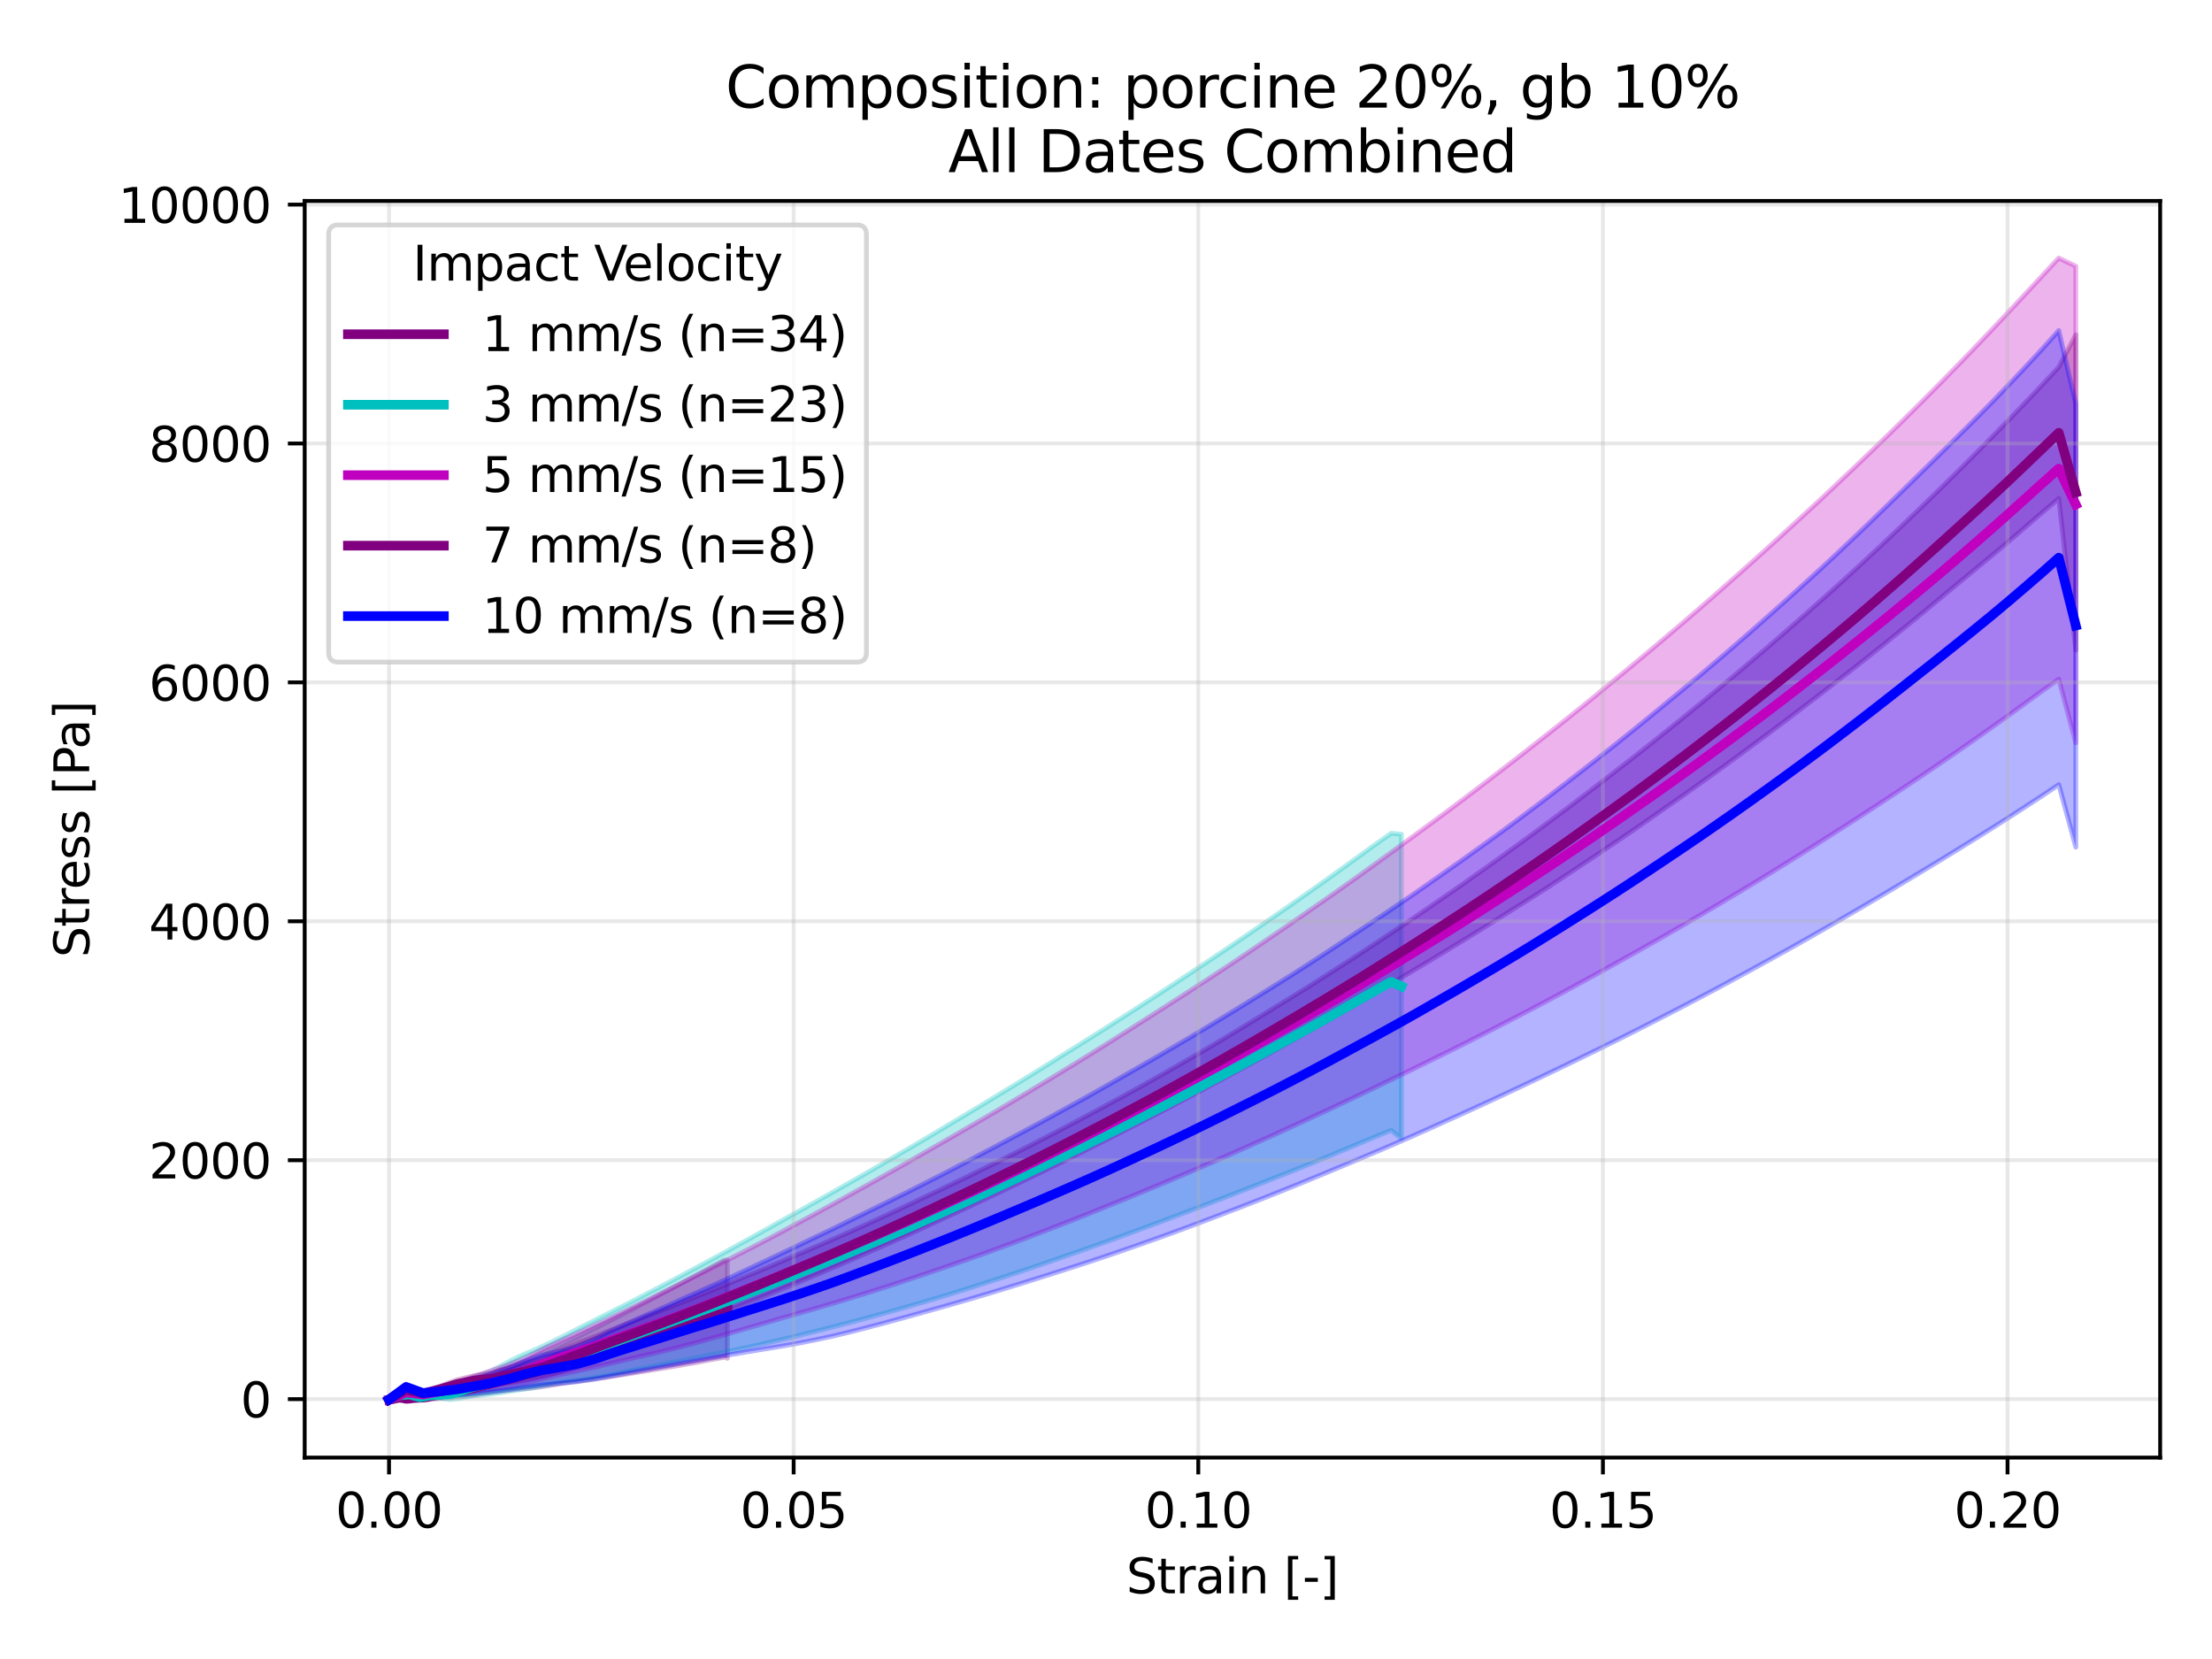 <?xml version="1.0" encoding="utf-8" standalone="no"?>
<!DOCTYPE svg PUBLIC "-//W3C//DTD SVG 1.1//EN"
  "http://www.w3.org/Graphics/SVG/1.1/DTD/svg11.dtd">
<svg xmlns:xlink="http://www.w3.org/1999/xlink" width="460.8pt" height="345.6pt" viewBox="0 0 460.8 345.6" xmlns="http://www.w3.org/2000/svg" version="1.1">
 <defs>
  <style type="text/css">*{stroke-linejoin: round; stroke-linecap: butt}</style>
 </defs>
 <g id="figure_1">
  <g id="patch_1">
   <path d="M 0 345.6 
L 460.8 345.6 
L 460.8 0 
L 0 0 
z
" style="fill: #ffffff"/>
  </g>
  <g id="axes_1">
   <g id="patch_2">
    <path d="M 63.47 303.64 
L 450 303.64 
L 450 41.856 
L 63.47 41.856 
z
" style="fill: #ffffff"/>
   </g>
   <g id="FillBetweenPolyCollection_1">
    <defs>
     <path id="ma286e60428" d="M 81.054 -54.089 
L 81.054 -53.913 
L 81.766 -53.981 
L 82.478 -54.081 
L 83.19 -54.159 
L 83.902 -54.071 
L 84.614 -53.859 
L 85.326 -53.89 
L 86.037 -54.002 
L 86.749 -54.03 
L 87.461 -54.001 
L 88.173 -54.006 
L 88.885 -54.025 
L 89.597 -54.103 
L 90.308 -54.169 
L 91.02 -54.233 
L 91.732 -54.295 
L 92.444 -54.344 
L 93.156 -54.389 
L 93.868 -54.463 
L 94.58 -54.531 
L 95.291 -54.596 
L 96.003 -54.646 
L 96.715 -54.708 
L 97.427 -54.779 
L 98.139 -54.866 
L 98.851 -54.976 
L 99.563 -55.102 
L 100.274 -55.22 
L 100.986 -55.323 
L 101.698 -55.426 
L 102.41 -55.526 
L 103.122 -55.621 
L 103.834 -55.704 
L 104.545 -55.785 
L 105.257 -55.871 
L 105.969 -55.952 
L 106.681 -56.033 
L 107.393 -56.114 
L 108.105 -56.189 
L 108.817 -56.258 
L 109.528 -56.328 
L 110.24 -56.404 
L 110.952 -56.485 
L 111.664 -56.567 
L 112.376 -56.649 
L 113.088 -56.749 
L 113.799 -56.857 
L 114.511 -56.964 
L 115.223 -57.082 
L 115.935 -57.206 
L 116.647 -57.324 
L 117.359 -57.437 
L 118.071 -57.554 
L 118.782 -57.667 
L 119.494 -57.766 
L 120.206 -57.858 
L 120.918 -57.947 
L 121.63 -58.047 
L 122.342 -58.147 
L 123.053 -58.245 
L 123.765 -58.344 
L 124.477 -58.441 
L 125.189 -58.537 
L 125.901 -58.637 
L 126.613 -58.742 
L 127.325 -58.854 
L 128.036 -58.967 
L 128.748 -59.078 
L 129.46 -59.191 
L 130.172 -59.301 
L 130.884 -59.415 
L 131.596 -59.528 
L 132.308 -59.642 
L 133.019 -59.755 
L 133.731 -59.87 
L 134.443 -59.986 
L 135.155 -60.102 
L 135.867 -60.222 
L 136.579 -60.342 
L 137.29 -60.458 
L 138.002 -60.572 
L 138.714 -60.684 
L 139.426 -60.798 
L 140.138 -60.916 
L 140.85 -61.039 
L 141.562 -61.164 
L 142.273 -61.289 
L 142.985 -61.412 
L 143.697 -61.534 
L 144.409 -61.659 
L 145.121 -61.79 
L 145.833 -61.921 
L 146.544 -62.056 
L 147.256 -62.194 
L 147.968 -62.329 
L 148.68 -62.458 
L 149.392 -62.586 
L 150.104 -62.715 
L 150.816 -62.847 
L 151.527 -62.654 
L 151.527 -83.079 
L 151.527 -83.079 
L 150.816 -83.056 
L 150.104 -82.669 
L 149.392 -82.289 
L 148.68 -81.912 
L 147.968 -81.532 
L 147.256 -81.145 
L 146.544 -80.754 
L 145.833 -80.362 
L 145.121 -79.974 
L 144.409 -79.592 
L 143.697 -79.212 
L 142.985 -78.83 
L 142.273 -78.444 
L 141.562 -78.058 
L 140.85 -77.676 
L 140.138 -77.292 
L 139.426 -76.912 
L 138.714 -76.536 
L 138.002 -76.159 
L 137.29 -75.783 
L 136.579 -75.406 
L 135.867 -75.028 
L 135.155 -74.651 
L 134.443 -74.278 
L 133.731 -73.909 
L 133.019 -73.537 
L 132.308 -73.164 
L 131.596 -72.795 
L 130.884 -72.424 
L 130.172 -72.055 
L 129.46 -71.694 
L 128.748 -71.334 
L 128.036 -70.971 
L 127.325 -70.605 
L 126.613 -70.241 
L 125.901 -69.877 
L 125.189 -69.513 
L 124.477 -69.16 
L 123.765 -68.811 
L 123.053 -68.457 
L 122.342 -68.1 
L 121.63 -67.748 
L 120.918 -67.396 
L 120.206 -67.045 
L 119.494 -66.701 
L 118.782 -66.361 
L 118.071 -66.026 
L 117.359 -65.691 
L 116.647 -65.357 
L 115.935 -65.023 
L 115.223 -64.696 
L 114.511 -64.37 
L 113.799 -64.049 
L 113.088 -63.731 
L 112.376 -63.411 
L 111.664 -63.089 
L 110.952 -62.77 
L 110.24 -62.457 
L 109.528 -62.144 
L 108.817 -61.839 
L 108.105 -61.533 
L 107.393 -61.227 
L 106.681 -60.935 
L 105.969 -60.646 
L 105.257 -60.363 
L 104.545 -60.084 
L 103.834 -59.801 
L 103.122 -59.514 
L 102.41 -59.235 
L 101.698 -58.982 
L 100.986 -58.739 
L 100.274 -58.51 
L 99.563 -58.29 
L 98.851 -58.056 
L 98.139 -57.792 
L 97.427 -57.514 
L 96.715 -57.25 
L 96.003 -57.007 
L 95.291 -56.793 
L 94.58 -56.603 
L 93.868 -56.44 
L 93.156 -56.261 
L 92.444 -56.057 
L 91.732 -55.885 
L 91.02 -55.712 
L 90.308 -55.527 
L 89.597 -55.313 
L 88.885 -55.075 
L 88.173 -54.915 
L 87.461 -54.84 
L 86.749 -54.742 
L 86.037 -54.689 
L 85.326 -54.597 
L 84.614 -54.532 
L 83.902 -54.627 
L 83.19 -54.69 
L 82.478 -54.515 
L 81.766 -54.242 
L 81.054 -54.089 
z
" style="stroke: #800080; stroke-opacity: 0.3"/>
    </defs>
    <g clip-path="url(#pf74d055955)">
     <use xlink:href="#ma286e60428" x="0" y="345.6" style="fill: #800080; fill-opacity: 0.3; stroke: #800080; stroke-opacity: 0.3"/>
    </g>
   </g>
   <g id="FillBetweenPolyCollection_2">
    <defs>
     <path id="m58e748780d" d="M 81.04 -54.103 
L 81.04 -53.911 
L 83.17 -54.597 
L 85.301 -54.45 
L 87.431 -54.059 
L 89.561 -54.476 
L 91.692 -54.299 
L 93.822 -54.038 
L 95.952 -54.336 
L 98.083 -54.678 
L 100.213 -54.943 
L 102.343 -55.192 
L 104.474 -55.487 
L 106.604 -55.852 
L 108.734 -56.153 
L 110.865 -56.462 
L 112.995 -56.864 
L 115.125 -57.315 
L 117.255 -57.672 
L 119.386 -57.948 
L 121.516 -58.225 
L 123.646 -58.553 
L 125.777 -58.934 
L 127.907 -59.353 
L 130.037 -59.797 
L 132.168 -60.238 
L 134.298 -60.649 
L 136.428 -61.051 
L 138.559 -61.474 
L 140.689 -61.902 
L 142.819 -62.319 
L 144.95 -62.73 
L 147.08 -63.154 
L 149.21 -63.584 
L 151.341 -64.009 
L 153.471 -64.438 
L 155.601 -64.886 
L 157.732 -65.356 
L 159.862 -65.848 
L 161.992 -66.341 
L 164.123 -66.838 
L 166.253 -67.355 
L 168.383 -67.886 
L 170.514 -68.408 
L 172.644 -68.948 
L 174.774 -69.499 
L 176.905 -70.057 
L 179.035 -70.623 
L 181.165 -71.191 
L 183.296 -71.772 
L 185.426 -72.365 
L 187.556 -72.961 
L 189.687 -73.571 
L 191.817 -74.186 
L 193.947 -74.817 
L 196.077 -75.45 
L 198.208 -76.104 
L 200.338 -76.762 
L 202.468 -77.431 
L 204.599 -78.111 
L 206.729 -78.804 
L 208.859 -79.492 
L 210.99 -80.197 
L 213.12 -80.902 
L 215.25 -81.621 
L 217.381 -82.344 
L 219.511 -83.082 
L 221.641 -83.815 
L 223.772 -84.556 
L 225.902 -85.302 
L 228.032 -86.062 
L 230.163 -86.819 
L 232.293 -87.586 
L 234.423 -88.365 
L 236.554 -89.151 
L 238.684 -89.936 
L 240.814 -90.724 
L 242.945 -91.516 
L 245.075 -92.317 
L 247.205 -93.123 
L 249.336 -93.933 
L 251.466 -94.743 
L 253.596 -95.56 
L 255.727 -96.374 
L 257.857 -97.2 
L 259.987 -98.027 
L 262.118 -98.864 
L 264.248 -99.705 
L 266.378 -100.545 
L 268.508 -101.381 
L 270.639 -102.232 
L 272.769 -103.088 
L 274.899 -103.949 
L 277.03 -104.825 
L 279.16 -105.716 
L 281.29 -106.611 
L 283.421 -107.503 
L 285.551 -108.39 
L 287.681 -109.271 
L 289.812 -110.128 
L 291.942 -108.416 
L 291.942 -171.817 
L 291.942 -171.817 
L 289.812 -172.012 
L 287.681 -170.515 
L 285.551 -169.002 
L 283.421 -167.451 
L 281.29 -165.911 
L 279.16 -164.374 
L 277.03 -162.846 
L 274.899 -161.319 
L 272.769 -159.821 
L 270.639 -158.328 
L 268.508 -156.837 
L 266.378 -155.363 
L 264.248 -153.889 
L 262.118 -152.419 
L 259.987 -150.958 
L 257.857 -149.511 
L 255.727 -148.07 
L 253.596 -146.644 
L 251.466 -145.216 
L 249.336 -143.793 
L 247.205 -142.375 
L 245.075 -140.973 
L 242.945 -139.569 
L 240.814 -138.169 
L 238.684 -136.786 
L 236.554 -135.409 
L 234.423 -134.035 
L 232.293 -132.669 
L 230.163 -131.32 
L 228.032 -129.973 
L 225.902 -128.632 
L 223.772 -127.298 
L 221.641 -125.966 
L 219.511 -124.63 
L 217.381 -123.293 
L 215.25 -121.973 
L 213.12 -120.655 
L 210.99 -119.344 
L 208.859 -118.041 
L 206.729 -116.757 
L 204.599 -115.464 
L 202.468 -114.183 
L 200.338 -112.903 
L 198.208 -111.627 
L 196.077 -110.351 
L 193.947 -109.081 
L 191.817 -107.822 
L 189.687 -106.566 
L 187.556 -105.319 
L 185.426 -104.084 
L 183.296 -102.853 
L 181.165 -101.624 
L 179.035 -100.4 
L 176.905 -99.182 
L 174.774 -97.969 
L 172.644 -96.767 
L 170.514 -95.572 
L 168.383 -94.379 
L 166.253 -93.197 
L 164.123 -92.012 
L 161.992 -90.825 
L 159.862 -89.636 
L 157.732 -88.449 
L 155.601 -87.265 
L 153.471 -86.091 
L 151.341 -84.921 
L 149.21 -83.761 
L 147.08 -82.604 
L 144.95 -81.466 
L 142.819 -80.328 
L 140.689 -79.2 
L 138.559 -78.075 
L 136.428 -76.97 
L 134.298 -75.856 
L 132.168 -74.753 
L 130.037 -73.664 
L 127.907 -72.589 
L 125.777 -71.509 
L 123.646 -70.44 
L 121.516 -69.369 
L 119.386 -68.285 
L 117.255 -67.202 
L 115.125 -66.152 
L 112.995 -65.138 
L 110.865 -64.188 
L 108.734 -63.277 
L 106.604 -62.279 
L 104.474 -61.126 
L 102.343 -60.017 
L 100.213 -59.217 
L 98.083 -58.402 
L 95.952 -57.262 
L 93.822 -56.356 
L 91.692 -55.776 
L 89.561 -55.327 
L 87.431 -54.963 
L 85.301 -55.787 
L 83.17 -55.217 
L 81.04 -54.103 
z
" style="stroke: #00bfbf; stroke-opacity: 0.3"/>
    </defs>
    <g clip-path="url(#pf74d055955)">
     <use xlink:href="#m58e748780d" x="0" y="345.6" style="fill: #00bfbf; fill-opacity: 0.3; stroke: #00bfbf; stroke-opacity: 0.3"/>
    </g>
   </g>
   <g id="FillBetweenPolyCollection_3">
    <defs>
     <path id="m29afa2ccf8" d="M 81.041 -54.077 
L 81.041 -53.942 
L 84.59 -55.04 
L 88.14 -54.655 
L 91.689 -55.019 
L 95.238 -55.229 
L 98.788 -55.791 
L 102.337 -56.357 
L 105.886 -56.951 
L 109.436 -57.52 
L 112.985 -58.373 
L 116.534 -59.237 
L 120.084 -59.972 
L 123.633 -60.732 
L 127.182 -61.587 
L 130.732 -62.429 
L 134.281 -63.238 
L 137.83 -64.056 
L 141.38 -64.935 
L 144.929 -65.877 
L 148.478 -66.864 
L 152.028 -67.873 
L 155.577 -68.894 
L 159.126 -69.92 
L 162.676 -70.951 
L 166.225 -71.974 
L 169.774 -72.99 
L 173.324 -74.034 
L 176.873 -75.105 
L 180.422 -76.204 
L 183.972 -77.322 
L 187.521 -78.477 
L 191.07 -79.649 
L 194.62 -80.85 
L 198.169 -82.065 
L 201.718 -83.298 
L 205.268 -84.561 
L 208.817 -85.86 
L 212.366 -87.176 
L 215.916 -88.522 
L 219.465 -89.883 
L 223.014 -91.27 
L 226.564 -92.682 
L 230.113 -94.105 
L 233.662 -95.547 
L 237.212 -97.001 
L 240.761 -98.473 
L 244.31 -99.959 
L 247.86 -101.461 
L 251.409 -102.988 
L 254.958 -104.541 
L 258.508 -106.111 
L 262.057 -107.699 
L 265.606 -109.303 
L 269.156 -110.925 
L 272.705 -112.568 
L 276.254 -114.216 
L 279.804 -115.883 
L 283.353 -117.573 
L 286.902 -119.279 
L 290.452 -120.994 
L 294.001 -122.723 
L 297.55 -124.467 
L 301.099 -126.215 
L 304.649 -127.986 
L 308.198 -129.781 
L 311.747 -131.6 
L 315.297 -133.436 
L 318.846 -135.286 
L 322.395 -137.164 
L 325.945 -139.073 
L 329.494 -141.002 
L 333.043 -142.948 
L 336.593 -144.916 
L 340.142 -146.905 
L 343.691 -148.906 
L 347.241 -150.932 
L 350.79 -152.978 
L 354.339 -155.046 
L 357.889 -157.144 
L 361.438 -159.268 
L 364.987 -161.41 
L 368.537 -163.57 
L 372.086 -165.768 
L 375.635 -167.989 
L 379.185 -170.225 
L 382.734 -172.477 
L 386.283 -174.761 
L 389.833 -177.067 
L 393.382 -179.39 
L 396.931 -181.737 
L 400.481 -184.111 
L 404.03 -186.502 
L 407.579 -188.938 
L 411.129 -191.408 
L 414.678 -193.908 
L 418.227 -196.434 
L 421.777 -199.016 
L 425.326 -201.604 
L 428.875 -204.12 
L 432.425 -190.873 
L 432.425 -290.144 
L 432.425 -290.144 
L 428.875 -291.845 
L 425.326 -288.031 
L 421.777 -284.199 
L 418.227 -280.392 
L 414.678 -276.633 
L 411.129 -272.906 
L 407.579 -269.245 
L 404.03 -265.617 
L 400.481 -262.053 
L 396.931 -258.519 
L 393.382 -255.033 
L 389.833 -251.586 
L 386.283 -248.188 
L 382.734 -244.817 
L 379.185 -241.484 
L 375.635 -238.202 
L 372.086 -234.939 
L 368.537 -231.703 
L 364.987 -228.507 
L 361.438 -225.35 
L 357.889 -222.216 
L 354.339 -219.117 
L 350.79 -216.058 
L 347.241 -213.036 
L 343.691 -210.042 
L 340.142 -207.084 
L 336.593 -204.148 
L 333.043 -201.221 
L 329.494 -198.331 
L 325.945 -195.481 
L 322.395 -192.664 
L 318.846 -189.873 
L 315.297 -187.111 
L 311.747 -184.371 
L 308.198 -181.651 
L 304.649 -178.954 
L 301.099 -176.3 
L 297.55 -173.678 
L 294.001 -171.083 
L 290.452 -168.482 
L 286.902 -165.906 
L 283.353 -163.352 
L 279.804 -160.827 
L 276.254 -158.326 
L 272.705 -155.86 
L 269.156 -153.408 
L 265.606 -150.982 
L 262.057 -148.564 
L 258.508 -146.17 
L 254.958 -143.806 
L 251.409 -141.474 
L 247.86 -139.171 
L 244.31 -136.883 
L 240.761 -134.614 
L 237.212 -132.349 
L 233.662 -130.09 
L 230.113 -127.852 
L 226.564 -125.643 
L 223.014 -123.451 
L 219.465 -121.288 
L 215.916 -119.152 
L 212.366 -117.006 
L 208.817 -114.895 
L 205.268 -112.806 
L 201.718 -110.738 
L 198.169 -108.69 
L 194.62 -106.651 
L 191.07 -104.614 
L 187.521 -102.582 
L 183.972 -100.576 
L 180.422 -98.585 
L 176.873 -96.619 
L 173.324 -94.666 
L 169.774 -92.725 
L 166.225 -90.807 
L 162.676 -88.898 
L 159.126 -87.018 
L 155.577 -85.177 
L 152.028 -83.354 
L 148.478 -81.553 
L 144.929 -79.765 
L 141.38 -78 
L 137.83 -76.23 
L 134.281 -74.478 
L 130.732 -72.745 
L 127.182 -71.049 
L 123.633 -69.394 
L 120.084 -67.758 
L 116.534 -66.17 
L 112.985 -64.514 
L 109.436 -62.669 
L 105.886 -61.282 
L 102.337 -60.089 
L 98.788 -58.888 
L 95.238 -57.638 
L 91.689 -56.498 
L 88.14 -55.524 
L 84.59 -55.999 
L 81.041 -54.077 
z
" style="stroke: #bf00bf; stroke-opacity: 0.3"/>
    </defs>
    <g clip-path="url(#pf74d055955)">
     <use xlink:href="#m29afa2ccf8" x="0" y="345.6" style="fill: #bf00bf; fill-opacity: 0.3; stroke: #bf00bf; stroke-opacity: 0.3"/>
    </g>
   </g>
   <g id="FillBetweenPolyCollection_4">
    <defs>
     <path id="m72e4e3a84d" d="M 81.04 -54.185 
L 81.04 -53.868 
L 84.589 -55.798 
L 88.138 -54.886 
L 91.688 -55.55 
L 95.237 -56.4 
L 98.787 -56.992 
L 102.336 -57.14 
L 105.885 -57.602 
L 109.435 -58.231 
L 112.984 -58.853 
L 116.533 -59.761 
L 120.083 -60.94 
L 123.632 -62.255 
L 127.182 -63.52 
L 130.731 -64.759 
L 134.28 -66.013 
L 137.83 -67.286 
L 141.379 -68.589 
L 144.929 -69.935 
L 148.478 -71.291 
L 152.027 -72.698 
L 155.577 -74.111 
L 159.126 -75.538 
L 162.676 -76.997 
L 166.225 -78.464 
L 169.774 -79.937 
L 173.324 -81.457 
L 176.873 -82.977 
L 180.423 -84.52 
L 183.972 -86.074 
L 187.521 -87.658 
L 191.071 -89.265 
L 194.62 -90.9 
L 198.17 -92.529 
L 201.719 -94.171 
L 205.268 -95.833 
L 208.818 -97.524 
L 212.367 -99.226 
L 215.917 -100.941 
L 219.466 -102.675 
L 223.015 -104.427 
L 226.565 -106.224 
L 230.114 -108.005 
L 233.664 -109.821 
L 237.213 -111.633 
L 240.762 -113.453 
L 244.312 -115.307 
L 247.861 -117.183 
L 251.41 -119.091 
L 254.96 -120.997 
L 258.509 -122.924 
L 262.059 -124.859 
L 265.608 -126.822 
L 269.157 -128.823 
L 272.707 -130.833 
L 276.256 -132.819 
L 279.806 -134.835 
L 283.355 -136.876 
L 286.904 -138.957 
L 290.454 -141.064 
L 294.003 -143.181 
L 297.553 -145.303 
L 301.102 -147.441 
L 304.651 -149.605 
L 308.201 -151.801 
L 311.75 -154.013 
L 315.3 -156.242 
L 318.849 -158.479 
L 322.398 -160.744 
L 325.948 -163.076 
L 329.497 -165.433 
L 333.047 -167.799 
L 336.596 -170.186 
L 340.145 -172.596 
L 343.695 -175.054 
L 347.244 -177.538 
L 350.794 -180.016 
L 354.343 -182.55 
L 357.892 -185.087 
L 361.442 -187.667 
L 364.991 -190.289 
L 368.54 -192.92 
L 372.09 -195.583 
L 375.639 -198.289 
L 379.189 -200.999 
L 382.738 -203.734 
L 386.287 -206.504 
L 389.837 -209.303 
L 393.386 -212.153 
L 396.936 -215.017 
L 400.485 -217.921 
L 404.034 -220.865 
L 407.584 -223.812 
L 411.133 -226.739 
L 414.683 -229.669 
L 418.232 -232.63 
L 421.781 -235.687 
L 425.331 -238.753 
L 428.88 -241.759 
L 432.43 -210.161 
L 432.43 -275.859 
L 432.43 -275.859 
L 428.88 -269.123 
L 425.331 -265.313 
L 421.781 -261.581 
L 418.232 -257.885 
L 414.683 -254.249 
L 411.133 -250.665 
L 407.584 -247.12 
L 404.034 -243.634 
L 400.485 -240.183 
L 396.936 -236.774 
L 393.386 -233.406 
L 389.837 -230.076 
L 386.287 -226.787 
L 382.738 -223.557 
L 379.189 -220.377 
L 375.639 -217.234 
L 372.09 -214.114 
L 368.54 -211.038 
L 364.991 -208.004 
L 361.442 -205.001 
L 357.892 -202.046 
L 354.343 -199.12 
L 350.794 -196.224 
L 347.244 -193.363 
L 343.695 -190.527 
L 340.145 -187.731 
L 336.596 -184.977 
L 333.047 -182.229 
L 329.497 -179.517 
L 325.948 -176.818 
L 322.398 -174.169 
L 318.849 -171.556 
L 315.3 -168.965 
L 311.75 -166.404 
L 308.201 -163.882 
L 304.651 -161.378 
L 301.102 -158.923 
L 297.553 -156.479 
L 294.003 -154.049 
L 290.454 -151.662 
L 286.904 -149.306 
L 283.355 -146.96 
L 279.806 -144.658 
L 276.256 -142.384 
L 272.707 -140.121 
L 269.157 -137.914 
L 265.608 -135.739 
L 262.059 -133.552 
L 258.509 -131.383 
L 254.96 -129.241 
L 251.41 -127.131 
L 247.861 -125.068 
L 244.312 -123.037 
L 240.762 -121.008 
L 237.213 -119.023 
L 233.664 -117.067 
L 230.114 -115.14 
L 226.565 -113.238 
L 223.015 -111.349 
L 219.466 -109.484 
L 215.917 -107.654 
L 212.367 -105.835 
L 208.818 -104.061 
L 205.268 -102.303 
L 201.719 -100.57 
L 198.17 -98.858 
L 194.62 -97.154 
L 191.071 -95.471 
L 187.521 -93.795 
L 183.972 -92.133 
L 180.423 -90.505 
L 176.873 -88.903 
L 173.324 -87.342 
L 169.774 -85.796 
L 166.225 -84.276 
L 162.676 -82.752 
L 159.126 -81.254 
L 155.577 -79.78 
L 152.027 -78.319 
L 148.478 -76.871 
L 144.929 -75.45 
L 141.379 -74.008 
L 137.83 -72.618 
L 134.28 -71.246 
L 130.731 -69.857 
L 127.182 -68.484 
L 123.632 -67.079 
L 120.083 -65.703 
L 116.533 -64.227 
L 112.984 -62.689 
L 109.435 -61.613 
L 105.885 -60.655 
L 102.336 -59.574 
L 98.787 -59.018 
L 95.237 -58.161 
L 91.688 -56.84 
L 88.138 -55.683 
L 84.589 -56.428 
L 81.04 -54.185 
z
" style="stroke: #800080; stroke-opacity: 0.3"/>
    </defs>
    <g clip-path="url(#pf74d055955)">
     <use xlink:href="#m72e4e3a84d" x="0" y="345.6" style="fill: #800080; fill-opacity: 0.3; stroke: #800080; stroke-opacity: 0.3"/>
    </g>
   </g>
   <g id="FillBetweenPolyCollection_5">
    <defs>
     <path id="me247f0090c" d="M 81.04 -54.161 
L 81.04 -53.97 
L 84.59 -56.063 
L 88.139 -54.865 
L 91.688 -54.863 
L 95.238 -55.016 
L 98.787 -55.345 
L 102.337 -55.691 
L 105.886 -56.125 
L 109.435 -56.631 
L 112.985 -57.09 
L 116.534 -57.433 
L 120.084 -57.761 
L 123.633 -58.26 
L 127.182 -58.92 
L 130.732 -59.567 
L 134.281 -60.208 
L 137.831 -60.853 
L 141.38 -61.507 
L 144.929 -62.135 
L 148.479 -62.745 
L 152.028 -63.365 
L 155.578 -63.973 
L 159.127 -64.552 
L 162.676 -65.136 
L 166.226 -65.766 
L 169.775 -66.457 
L 173.325 -67.221 
L 176.874 -68.069 
L 180.423 -68.978 
L 183.973 -69.921 
L 187.522 -70.886 
L 191.072 -71.868 
L 194.621 -72.863 
L 198.17 -73.864 
L 201.72 -74.886 
L 205.269 -75.935 
L 208.818 -77.015 
L 212.368 -78.111 
L 215.917 -79.221 
L 219.467 -80.348 
L 223.016 -81.482 
L 226.565 -82.631 
L 230.115 -83.812 
L 233.664 -85.025 
L 237.214 -86.261 
L 240.763 -87.52 
L 244.312 -88.803 
L 247.862 -90.112 
L 251.411 -91.448 
L 254.961 -92.8 
L 258.51 -94.163 
L 262.059 -95.543 
L 265.609 -96.947 
L 269.158 -98.373 
L 272.708 -99.822 
L 276.257 -101.285 
L 279.806 -102.767 
L 283.356 -104.254 
L 286.905 -105.752 
L 290.455 -107.276 
L 294.004 -108.827 
L 297.553 -110.405 
L 301.103 -112.003 
L 304.652 -113.609 
L 308.202 -115.23 
L 311.751 -116.865 
L 315.3 -118.523 
L 318.85 -120.2 
L 322.399 -121.894 
L 325.949 -123.599 
L 329.498 -125.318 
L 333.047 -127.057 
L 336.597 -128.813 
L 340.146 -130.594 
L 343.696 -132.397 
L 347.245 -134.22 
L 350.794 -136.06 
L 354.344 -137.926 
L 357.893 -139.816 
L 361.443 -141.732 
L 364.992 -143.667 
L 368.541 -145.62 
L 372.091 -147.589 
L 375.64 -149.586 
L 379.19 -151.603 
L 382.739 -153.652 
L 386.288 -155.716 
L 389.838 -157.793 
L 393.387 -159.895 
L 396.936 -162.014 
L 400.486 -164.151 
L 404.035 -166.302 
L 407.585 -168.479 
L 411.134 -170.677 
L 414.683 -172.897 
L 418.233 -175.149 
L 421.782 -177.442 
L 425.332 -179.759 
L 428.881 -182.136 
L 432.43 -169.128 
L 432.43 -261.442 
L 432.43 -261.442 
L 428.881 -276.731 
L 425.332 -272.788 
L 421.782 -268.973 
L 418.233 -265.202 
L 414.683 -261.521 
L 411.134 -257.946 
L 407.585 -254.421 
L 404.035 -250.918 
L 400.486 -247.447 
L 396.936 -243.968 
L 393.387 -240.516 
L 389.838 -237.074 
L 386.288 -233.676 
L 382.739 -230.324 
L 379.19 -227.016 
L 375.64 -223.774 
L 372.091 -220.562 
L 368.541 -217.399 
L 364.992 -214.259 
L 361.443 -211.171 
L 357.893 -208.119 
L 354.344 -205.111 
L 350.794 -202.152 
L 347.245 -199.227 
L 343.696 -196.309 
L 340.146 -193.417 
L 336.597 -190.57 
L 333.047 -187.763 
L 329.498 -184.992 
L 325.949 -182.242 
L 322.399 -179.517 
L 318.85 -176.821 
L 315.3 -174.166 
L 311.751 -171.562 
L 308.202 -169.004 
L 304.652 -166.463 
L 301.103 -163.963 
L 297.553 -161.474 
L 294.004 -159.005 
L 290.455 -156.592 
L 286.905 -154.209 
L 283.356 -151.838 
L 279.806 -149.482 
L 276.257 -147.129 
L 272.708 -144.828 
L 269.158 -142.552 
L 265.609 -140.314 
L 262.059 -138.111 
L 258.51 -135.926 
L 254.961 -133.744 
L 251.411 -131.594 
L 247.862 -129.465 
L 244.312 -127.371 
L 240.763 -125.306 
L 237.214 -123.255 
L 233.664 -121.217 
L 230.115 -119.188 
L 226.565 -117.182 
L 223.016 -115.212 
L 219.467 -113.264 
L 215.917 -111.324 
L 212.368 -109.418 
L 208.818 -107.526 
L 205.269 -105.648 
L 201.72 -103.771 
L 198.17 -101.912 
L 194.621 -100.094 
L 191.072 -98.288 
L 187.522 -96.509 
L 183.973 -94.749 
L 180.423 -93.013 
L 176.874 -91.267 
L 173.325 -89.522 
L 169.775 -87.829 
L 166.226 -86.132 
L 162.676 -84.434 
L 159.127 -82.755 
L 155.578 -81.096 
L 152.028 -79.432 
L 148.479 -77.8 
L 144.929 -76.227 
L 141.38 -74.65 
L 137.831 -73.043 
L 134.281 -71.481 
L 130.732 -69.928 
L 127.182 -68.306 
L 123.633 -66.527 
L 120.084 -65.05 
L 116.534 -64.112 
L 112.985 -63.286 
L 109.435 -62.052 
L 105.886 -60.548 
L 102.337 -59.299 
L 98.787 -58.29 
L 95.238 -57.364 
L 91.688 -56.641 
L 88.139 -55.915 
L 84.59 -57.272 
L 81.04 -54.161 
z
" style="stroke: #0000ff; stroke-opacity: 0.3"/>
    </defs>
    <g clip-path="url(#pf74d055955)">
     <use xlink:href="#me247f0090c" x="0" y="345.6" style="fill: #0000ff; fill-opacity: 0.3; stroke: #0000ff; stroke-opacity: 0.3"/>
    </g>
   </g>
   <g id="matplotlib.axis_1">
    <g id="xtick_1">
     <g id="line2d_1">
      <path d="M 81.039 303.64 
L 81.039 41.856 
" clip-path="url(#pf74d055955)" style="fill: none; stroke: #b0b0b0; stroke-opacity: 0.3; stroke-width: 0.8; stroke-linecap: square"/>
     </g>
     <g id="line2d_2">
      <defs>
       <path id="m40dacd445e" d="M 0 0 
L 0 3.5 
" style="stroke: #000000; stroke-width: 0.8"/>
      </defs>
      <g>
       <use xlink:href="#m40dacd445e" x="81.039" y="303.64" style="stroke: #000000; stroke-width: 0.8"/>
      </g>
     </g>
     <g id="text_1">
      <!-- 0.00 -->
      <g transform="translate(69.906 318.238) scale(0.1 -0.1)">
       <defs>
        <path id="DejaVuSans-30" d="M 2034 4250 
Q 1547 4250 1301 3770 
Q 1056 3291 1056 2328 
Q 1056 1369 1301 889 
Q 1547 409 2034 409 
Q 2525 409 2770 889 
Q 3016 1369 3016 2328 
Q 3016 3291 2770 3770 
Q 2525 4250 2034 4250 
z
M 2034 4750 
Q 2819 4750 3233 4129 
Q 3647 3509 3647 2328 
Q 3647 1150 3233 529 
Q 2819 -91 2034 -91 
Q 1250 -91 836 529 
Q 422 1150 422 2328 
Q 422 3509 836 4129 
Q 1250 4750 2034 4750 
z
" transform="scale(0.016)"/>
        <path id="DejaVuSans-2e" d="M 684 794 
L 1344 794 
L 1344 0 
L 684 0 
L 684 794 
z
" transform="scale(0.016)"/>
       </defs>
       <use xlink:href="#DejaVuSans-30"/>
       <use xlink:href="#DejaVuSans-2e" transform="translate(63.623 0)"/>
       <use xlink:href="#DejaVuSans-30" transform="translate(95.41 0)"/>
       <use xlink:href="#DejaVuSans-30" transform="translate(159.033 0)"/>
      </g>
     </g>
    </g>
    <g id="xtick_2">
     <g id="line2d_3">
      <path d="M 165.331 303.64 
L 165.331 41.856 
" clip-path="url(#pf74d055955)" style="fill: none; stroke: #b0b0b0; stroke-opacity: 0.3; stroke-width: 0.8; stroke-linecap: square"/>
     </g>
     <g id="line2d_4">
      <g>
       <use xlink:href="#m40dacd445e" x="165.331" y="303.64" style="stroke: #000000; stroke-width: 0.8"/>
      </g>
     </g>
     <g id="text_2">
      <!-- 0.05 -->
      <g transform="translate(154.199 318.238) scale(0.1 -0.1)">
       <defs>
        <path id="DejaVuSans-35" d="M 691 4666 
L 3169 4666 
L 3169 4134 
L 1269 4134 
L 1269 2991 
Q 1406 3038 1543 3061 
Q 1681 3084 1819 3084 
Q 2600 3084 3056 2656 
Q 3513 2228 3513 1497 
Q 3513 744 3044 326 
Q 2575 -91 1722 -91 
Q 1428 -91 1123 -41 
Q 819 9 494 109 
L 494 744 
Q 775 591 1075 516 
Q 1375 441 1709 441 
Q 2250 441 2565 725 
Q 2881 1009 2881 1497 
Q 2881 1984 2565 2268 
Q 2250 2553 1709 2553 
Q 1456 2553 1204 2497 
Q 953 2441 691 2322 
L 691 4666 
z
" transform="scale(0.016)"/>
       </defs>
       <use xlink:href="#DejaVuSans-30"/>
       <use xlink:href="#DejaVuSans-2e" transform="translate(63.623 0)"/>
       <use xlink:href="#DejaVuSans-30" transform="translate(95.41 0)"/>
       <use xlink:href="#DejaVuSans-35" transform="translate(159.033 0)"/>
      </g>
     </g>
    </g>
    <g id="xtick_3">
     <g id="line2d_5">
      <path d="M 249.624 303.64 
L 249.624 41.856 
" clip-path="url(#pf74d055955)" style="fill: none; stroke: #b0b0b0; stroke-opacity: 0.3; stroke-width: 0.8; stroke-linecap: square"/>
     </g>
     <g id="line2d_6">
      <g>
       <use xlink:href="#m40dacd445e" x="249.624" y="303.64" style="stroke: #000000; stroke-width: 0.8"/>
      </g>
     </g>
     <g id="text_3">
      <!-- 0.10 -->
      <g transform="translate(238.491 318.238) scale(0.1 -0.1)">
       <defs>
        <path id="DejaVuSans-31" d="M 794 531 
L 1825 531 
L 1825 4091 
L 703 3866 
L 703 4441 
L 1819 4666 
L 2450 4666 
L 2450 531 
L 3481 531 
L 3481 0 
L 794 0 
L 794 531 
z
" transform="scale(0.016)"/>
       </defs>
       <use xlink:href="#DejaVuSans-30"/>
       <use xlink:href="#DejaVuSans-2e" transform="translate(63.623 0)"/>
       <use xlink:href="#DejaVuSans-31" transform="translate(95.41 0)"/>
       <use xlink:href="#DejaVuSans-30" transform="translate(159.033 0)"/>
      </g>
     </g>
    </g>
    <g id="xtick_4">
     <g id="line2d_7">
      <path d="M 333.916 303.64 
L 333.916 41.856 
" clip-path="url(#pf74d055955)" style="fill: none; stroke: #b0b0b0; stroke-opacity: 0.3; stroke-width: 0.8; stroke-linecap: square"/>
     </g>
     <g id="line2d_8">
      <g>
       <use xlink:href="#m40dacd445e" x="333.916" y="303.64" style="stroke: #000000; stroke-width: 0.8"/>
      </g>
     </g>
     <g id="text_4">
      <!-- 0.15 -->
      <g transform="translate(322.783 318.238) scale(0.1 -0.1)">
       <use xlink:href="#DejaVuSans-30"/>
       <use xlink:href="#DejaVuSans-2e" transform="translate(63.623 0)"/>
       <use xlink:href="#DejaVuSans-31" transform="translate(95.41 0)"/>
       <use xlink:href="#DejaVuSans-35" transform="translate(159.033 0)"/>
      </g>
     </g>
    </g>
    <g id="xtick_5">
     <g id="line2d_9">
      <path d="M 418.208 303.64 
L 418.208 41.856 
" clip-path="url(#pf74d055955)" style="fill: none; stroke: #b0b0b0; stroke-opacity: 0.3; stroke-width: 0.8; stroke-linecap: square"/>
     </g>
     <g id="line2d_10">
      <g>
       <use xlink:href="#m40dacd445e" x="418.208" y="303.64" style="stroke: #000000; stroke-width: 0.8"/>
      </g>
     </g>
     <g id="text_5">
      <!-- 0.20 -->
      <g transform="translate(407.076 318.238) scale(0.1 -0.1)">
       <defs>
        <path id="DejaVuSans-32" d="M 1228 531 
L 3431 531 
L 3431 0 
L 469 0 
L 469 531 
Q 828 903 1448 1529 
Q 2069 2156 2228 2338 
Q 2531 2678 2651 2914 
Q 2772 3150 2772 3378 
Q 2772 3750 2511 3984 
Q 2250 4219 1831 4219 
Q 1534 4219 1204 4116 
Q 875 4013 500 3803 
L 500 4441 
Q 881 4594 1212 4672 
Q 1544 4750 1819 4750 
Q 2544 4750 2975 4387 
Q 3406 4025 3406 3419 
Q 3406 3131 3298 2873 
Q 3191 2616 2906 2266 
Q 2828 2175 2409 1742 
Q 1991 1309 1228 531 
z
" transform="scale(0.016)"/>
       </defs>
       <use xlink:href="#DejaVuSans-30"/>
       <use xlink:href="#DejaVuSans-2e" transform="translate(63.623 0)"/>
       <use xlink:href="#DejaVuSans-32" transform="translate(95.41 0)"/>
       <use xlink:href="#DejaVuSans-30" transform="translate(159.033 0)"/>
      </g>
     </g>
    </g>
    <g id="text_6">
     <!-- Strain [-] -->
     <g transform="translate(234.629 331.917) scale(0.1 -0.1)">
      <defs>
       <path id="DejaVuSans-53" d="M 3425 4513 
L 3425 3897 
Q 3066 4069 2747 4153 
Q 2428 4238 2131 4238 
Q 1616 4238 1336 4038 
Q 1056 3838 1056 3469 
Q 1056 3159 1242 3001 
Q 1428 2844 1947 2747 
L 2328 2669 
Q 3034 2534 3370 2195 
Q 3706 1856 3706 1288 
Q 3706 609 3251 259 
Q 2797 -91 1919 -91 
Q 1588 -91 1214 -16 
Q 841 59 441 206 
L 441 856 
Q 825 641 1194 531 
Q 1563 422 1919 422 
Q 2459 422 2753 634 
Q 3047 847 3047 1241 
Q 3047 1584 2836 1778 
Q 2625 1972 2144 2069 
L 1759 2144 
Q 1053 2284 737 2584 
Q 422 2884 422 3419 
Q 422 4038 858 4394 
Q 1294 4750 2059 4750 
Q 2388 4750 2728 4690 
Q 3069 4631 3425 4513 
z
" transform="scale(0.016)"/>
       <path id="DejaVuSans-74" d="M 1172 4494 
L 1172 3500 
L 2356 3500 
L 2356 3053 
L 1172 3053 
L 1172 1153 
Q 1172 725 1289 603 
Q 1406 481 1766 481 
L 2356 481 
L 2356 0 
L 1766 0 
Q 1100 0 847 248 
Q 594 497 594 1153 
L 594 3053 
L 172 3053 
L 172 3500 
L 594 3500 
L 594 4494 
L 1172 4494 
z
" transform="scale(0.016)"/>
       <path id="DejaVuSans-72" d="M 2631 2963 
Q 2534 3019 2420 3045 
Q 2306 3072 2169 3072 
Q 1681 3072 1420 2755 
Q 1159 2438 1159 1844 
L 1159 0 
L 581 0 
L 581 3500 
L 1159 3500 
L 1159 2956 
Q 1341 3275 1631 3429 
Q 1922 3584 2338 3584 
Q 2397 3584 2469 3576 
Q 2541 3569 2628 3553 
L 2631 2963 
z
" transform="scale(0.016)"/>
       <path id="DejaVuSans-61" d="M 2194 1759 
Q 1497 1759 1228 1600 
Q 959 1441 959 1056 
Q 959 750 1161 570 
Q 1363 391 1709 391 
Q 2188 391 2477 730 
Q 2766 1069 2766 1631 
L 2766 1759 
L 2194 1759 
z
M 3341 1997 
L 3341 0 
L 2766 0 
L 2766 531 
Q 2569 213 2275 61 
Q 1981 -91 1556 -91 
Q 1019 -91 701 211 
Q 384 513 384 1019 
Q 384 1609 779 1909 
Q 1175 2209 1959 2209 
L 2766 2209 
L 2766 2266 
Q 2766 2663 2505 2880 
Q 2244 3097 1772 3097 
Q 1472 3097 1187 3025 
Q 903 2953 641 2809 
L 641 3341 
Q 956 3463 1253 3523 
Q 1550 3584 1831 3584 
Q 2591 3584 2966 3190 
Q 3341 2797 3341 1997 
z
" transform="scale(0.016)"/>
       <path id="DejaVuSans-69" d="M 603 3500 
L 1178 3500 
L 1178 0 
L 603 0 
L 603 3500 
z
M 603 4863 
L 1178 4863 
L 1178 4134 
L 603 4134 
L 603 4863 
z
" transform="scale(0.016)"/>
       <path id="DejaVuSans-6e" d="M 3513 2113 
L 3513 0 
L 2938 0 
L 2938 2094 
Q 2938 2591 2744 2837 
Q 2550 3084 2163 3084 
Q 1697 3084 1428 2787 
Q 1159 2491 1159 1978 
L 1159 0 
L 581 0 
L 581 3500 
L 1159 3500 
L 1159 2956 
Q 1366 3272 1645 3428 
Q 1925 3584 2291 3584 
Q 2894 3584 3203 3211 
Q 3513 2838 3513 2113 
z
" transform="scale(0.016)"/>
       <path id="DejaVuSans-20" transform="scale(0.016)"/>
       <path id="DejaVuSans-5b" d="M 550 4863 
L 1875 4863 
L 1875 4416 
L 1125 4416 
L 1125 -397 
L 1875 -397 
L 1875 -844 
L 550 -844 
L 550 4863 
z
" transform="scale(0.016)"/>
       <path id="DejaVuSans-2d" d="M 313 2009 
L 1997 2009 
L 1997 1497 
L 313 1497 
L 313 2009 
z
" transform="scale(0.016)"/>
       <path id="DejaVuSans-5d" d="M 1947 4863 
L 1947 -844 
L 622 -844 
L 622 -397 
L 1369 -397 
L 1369 4416 
L 622 4416 
L 622 4863 
L 1947 4863 
z
" transform="scale(0.016)"/>
      </defs>
      <use xlink:href="#DejaVuSans-53"/>
      <use xlink:href="#DejaVuSans-74" transform="translate(63.477 0)"/>
      <use xlink:href="#DejaVuSans-72" transform="translate(102.686 0)"/>
      <use xlink:href="#DejaVuSans-61" transform="translate(143.799 0)"/>
      <use xlink:href="#DejaVuSans-69" transform="translate(205.078 0)"/>
      <use xlink:href="#DejaVuSans-6e" transform="translate(232.861 0)"/>
      <use xlink:href="#DejaVuSans-20" transform="translate(296.24 0)"/>
      <use xlink:href="#DejaVuSans-5b" transform="translate(328.027 0)"/>
      <use xlink:href="#DejaVuSans-2d" transform="translate(367.041 0)"/>
      <use xlink:href="#DejaVuSans-5d" transform="translate(403.125 0)"/>
     </g>
    </g>
   </g>
   <g id="matplotlib.axis_2">
    <g id="ytick_1">
     <g id="line2d_11">
      <path d="M 63.47 291.46 
L 450 291.46 
" clip-path="url(#pf74d055955)" style="fill: none; stroke: #b0b0b0; stroke-opacity: 0.3; stroke-width: 0.8; stroke-linecap: square"/>
     </g>
     <g id="line2d_12">
      <defs>
       <path id="mf615925aa4" d="M 0 0 
L -3.5 0 
" style="stroke: #000000; stroke-width: 0.8"/>
      </defs>
      <g>
       <use xlink:href="#mf615925aa4" x="63.47" y="291.46" style="stroke: #000000; stroke-width: 0.8"/>
      </g>
     </g>
     <g id="text_7">
      <!-- 0 -->
      <g transform="translate(50.108 295.259) scale(0.1 -0.1)">
       <use xlink:href="#DejaVuSans-30"/>
      </g>
     </g>
    </g>
    <g id="ytick_2">
     <g id="line2d_13">
      <path d="M 63.47 241.692 
L 450 241.692 
" clip-path="url(#pf74d055955)" style="fill: none; stroke: #b0b0b0; stroke-opacity: 0.3; stroke-width: 0.8; stroke-linecap: square"/>
     </g>
     <g id="line2d_14">
      <g>
       <use xlink:href="#mf615925aa4" x="63.47" y="241.692" style="stroke: #000000; stroke-width: 0.8"/>
      </g>
     </g>
     <g id="text_8">
      <!-- 2000 -->
      <g transform="translate(31.02 245.492) scale(0.1 -0.1)">
       <use xlink:href="#DejaVuSans-32"/>
       <use xlink:href="#DejaVuSans-30" transform="translate(63.623 0)"/>
       <use xlink:href="#DejaVuSans-30" transform="translate(127.246 0)"/>
       <use xlink:href="#DejaVuSans-30" transform="translate(190.869 0)"/>
      </g>
     </g>
    </g>
    <g id="ytick_3">
     <g id="line2d_15">
      <path d="M 63.47 191.925 
L 450 191.925 
" clip-path="url(#pf74d055955)" style="fill: none; stroke: #b0b0b0; stroke-opacity: 0.3; stroke-width: 0.8; stroke-linecap: square"/>
     </g>
     <g id="line2d_16">
      <g>
       <use xlink:href="#mf615925aa4" x="63.47" y="191.925" style="stroke: #000000; stroke-width: 0.8"/>
      </g>
     </g>
     <g id="text_9">
      <!-- 4000 -->
      <g transform="translate(31.02 195.724) scale(0.1 -0.1)">
       <defs>
        <path id="DejaVuSans-34" d="M 2419 4116 
L 825 1625 
L 2419 1625 
L 2419 4116 
z
M 2253 4666 
L 3047 4666 
L 3047 1625 
L 3713 1625 
L 3713 1100 
L 3047 1100 
L 3047 0 
L 2419 0 
L 2419 1100 
L 313 1100 
L 313 1709 
L 2253 4666 
z
" transform="scale(0.016)"/>
       </defs>
       <use xlink:href="#DejaVuSans-34"/>
       <use xlink:href="#DejaVuSans-30" transform="translate(63.623 0)"/>
       <use xlink:href="#DejaVuSans-30" transform="translate(127.246 0)"/>
       <use xlink:href="#DejaVuSans-30" transform="translate(190.869 0)"/>
      </g>
     </g>
    </g>
    <g id="ytick_4">
     <g id="line2d_17">
      <path d="M 63.47 142.157 
L 450 142.157 
" clip-path="url(#pf74d055955)" style="fill: none; stroke: #b0b0b0; stroke-opacity: 0.3; stroke-width: 0.8; stroke-linecap: square"/>
     </g>
     <g id="line2d_18">
      <g>
       <use xlink:href="#mf615925aa4" x="63.47" y="142.157" style="stroke: #000000; stroke-width: 0.8"/>
      </g>
     </g>
     <g id="text_10">
      <!-- 6000 -->
      <g transform="translate(31.02 145.956) scale(0.1 -0.1)">
       <defs>
        <path id="DejaVuSans-36" d="M 2113 2584 
Q 1688 2584 1439 2293 
Q 1191 2003 1191 1497 
Q 1191 994 1439 701 
Q 1688 409 2113 409 
Q 2538 409 2786 701 
Q 3034 994 3034 1497 
Q 3034 2003 2786 2293 
Q 2538 2584 2113 2584 
z
M 3366 4563 
L 3366 3988 
Q 3128 4100 2886 4159 
Q 2644 4219 2406 4219 
Q 1781 4219 1451 3797 
Q 1122 3375 1075 2522 
Q 1259 2794 1537 2939 
Q 1816 3084 2150 3084 
Q 2853 3084 3261 2657 
Q 3669 2231 3669 1497 
Q 3669 778 3244 343 
Q 2819 -91 2113 -91 
Q 1303 -91 875 529 
Q 447 1150 447 2328 
Q 447 3434 972 4092 
Q 1497 4750 2381 4750 
Q 2619 4750 2861 4703 
Q 3103 4656 3366 4563 
z
" transform="scale(0.016)"/>
       </defs>
       <use xlink:href="#DejaVuSans-36"/>
       <use xlink:href="#DejaVuSans-30" transform="translate(63.623 0)"/>
       <use xlink:href="#DejaVuSans-30" transform="translate(127.246 0)"/>
       <use xlink:href="#DejaVuSans-30" transform="translate(190.869 0)"/>
      </g>
     </g>
    </g>
    <g id="ytick_5">
     <g id="line2d_19">
      <path d="M 63.47 92.389 
L 450 92.389 
" clip-path="url(#pf74d055955)" style="fill: none; stroke: #b0b0b0; stroke-opacity: 0.3; stroke-width: 0.8; stroke-linecap: square"/>
     </g>
     <g id="line2d_20">
      <g>
       <use xlink:href="#mf615925aa4" x="63.47" y="92.389" style="stroke: #000000; stroke-width: 0.8"/>
      </g>
     </g>
     <g id="text_11">
      <!-- 8000 -->
      <g transform="translate(31.02 96.188) scale(0.1 -0.1)">
       <defs>
        <path id="DejaVuSans-38" d="M 2034 2216 
Q 1584 2216 1326 1975 
Q 1069 1734 1069 1313 
Q 1069 891 1326 650 
Q 1584 409 2034 409 
Q 2484 409 2743 651 
Q 3003 894 3003 1313 
Q 3003 1734 2745 1975 
Q 2488 2216 2034 2216 
z
M 1403 2484 
Q 997 2584 770 2862 
Q 544 3141 544 3541 
Q 544 4100 942 4425 
Q 1341 4750 2034 4750 
Q 2731 4750 3128 4425 
Q 3525 4100 3525 3541 
Q 3525 3141 3298 2862 
Q 3072 2584 2669 2484 
Q 3125 2378 3379 2068 
Q 3634 1759 3634 1313 
Q 3634 634 3220 271 
Q 2806 -91 2034 -91 
Q 1263 -91 848 271 
Q 434 634 434 1313 
Q 434 1759 690 2068 
Q 947 2378 1403 2484 
z
M 1172 3481 
Q 1172 3119 1398 2916 
Q 1625 2713 2034 2713 
Q 2441 2713 2670 2916 
Q 2900 3119 2900 3481 
Q 2900 3844 2670 4047 
Q 2441 4250 2034 4250 
Q 1625 4250 1398 4047 
Q 1172 3844 1172 3481 
z
" transform="scale(0.016)"/>
       </defs>
       <use xlink:href="#DejaVuSans-38"/>
       <use xlink:href="#DejaVuSans-30" transform="translate(63.623 0)"/>
       <use xlink:href="#DejaVuSans-30" transform="translate(127.246 0)"/>
       <use xlink:href="#DejaVuSans-30" transform="translate(190.869 0)"/>
      </g>
     </g>
    </g>
    <g id="ytick_6">
     <g id="line2d_21">
      <path d="M 63.47 42.621 
L 450 42.621 
" clip-path="url(#pf74d055955)" style="fill: none; stroke: #b0b0b0; stroke-opacity: 0.3; stroke-width: 0.8; stroke-linecap: square"/>
     </g>
     <g id="line2d_22">
      <g>
       <use xlink:href="#mf615925aa4" x="63.47" y="42.621" style="stroke: #000000; stroke-width: 0.8"/>
      </g>
     </g>
     <g id="text_12">
      <!-- 10000 -->
      <g transform="translate(24.657 46.421) scale(0.1 -0.1)">
       <use xlink:href="#DejaVuSans-31"/>
       <use xlink:href="#DejaVuSans-30" transform="translate(63.623 0)"/>
       <use xlink:href="#DejaVuSans-30" transform="translate(127.246 0)"/>
       <use xlink:href="#DejaVuSans-30" transform="translate(190.869 0)"/>
       <use xlink:href="#DejaVuSans-30" transform="translate(254.492 0)"/>
      </g>
     </g>
    </g>
    <g id="text_13">
     <!-- Stress [Pa] -->
     <g transform="translate(18.578 199.456) rotate(-90) scale(0.1 -0.1)">
      <defs>
       <path id="DejaVuSans-65" d="M 3597 1894 
L 3597 1613 
L 953 1613 
Q 991 1019 1311 708 
Q 1631 397 2203 397 
Q 2534 397 2845 478 
Q 3156 559 3463 722 
L 3463 178 
Q 3153 47 2828 -22 
Q 2503 -91 2169 -91 
Q 1331 -91 842 396 
Q 353 884 353 1716 
Q 353 2575 817 3079 
Q 1281 3584 2069 3584 
Q 2775 3584 3186 3129 
Q 3597 2675 3597 1894 
z
M 3022 2063 
Q 3016 2534 2758 2815 
Q 2500 3097 2075 3097 
Q 1594 3097 1305 2825 
Q 1016 2553 972 2059 
L 3022 2063 
z
" transform="scale(0.016)"/>
       <path id="DejaVuSans-73" d="M 2834 3397 
L 2834 2853 
Q 2591 2978 2328 3040 
Q 2066 3103 1784 3103 
Q 1356 3103 1142 2972 
Q 928 2841 928 2578 
Q 928 2378 1081 2264 
Q 1234 2150 1697 2047 
L 1894 2003 
Q 2506 1872 2764 1633 
Q 3022 1394 3022 966 
Q 3022 478 2636 193 
Q 2250 -91 1575 -91 
Q 1294 -91 989 -36 
Q 684 19 347 128 
L 347 722 
Q 666 556 975 473 
Q 1284 391 1588 391 
Q 1994 391 2212 530 
Q 2431 669 2431 922 
Q 2431 1156 2273 1281 
Q 2116 1406 1581 1522 
L 1381 1569 
Q 847 1681 609 1914 
Q 372 2147 372 2553 
Q 372 3047 722 3315 
Q 1072 3584 1716 3584 
Q 2034 3584 2315 3537 
Q 2597 3491 2834 3397 
z
" transform="scale(0.016)"/>
       <path id="DejaVuSans-50" d="M 1259 4147 
L 1259 2394 
L 2053 2394 
Q 2494 2394 2734 2622 
Q 2975 2850 2975 3272 
Q 2975 3691 2734 3919 
Q 2494 4147 2053 4147 
L 1259 4147 
z
M 628 4666 
L 2053 4666 
Q 2838 4666 3239 4311 
Q 3641 3956 3641 3272 
Q 3641 2581 3239 2228 
Q 2838 1875 2053 1875 
L 1259 1875 
L 1259 0 
L 628 0 
L 628 4666 
z
" transform="scale(0.016)"/>
      </defs>
      <use xlink:href="#DejaVuSans-53"/>
      <use xlink:href="#DejaVuSans-74" transform="translate(63.477 0)"/>
      <use xlink:href="#DejaVuSans-72" transform="translate(102.686 0)"/>
      <use xlink:href="#DejaVuSans-65" transform="translate(141.549 0)"/>
      <use xlink:href="#DejaVuSans-73" transform="translate(203.072 0)"/>
      <use xlink:href="#DejaVuSans-73" transform="translate(255.172 0)"/>
      <use xlink:href="#DejaVuSans-20" transform="translate(307.271 0)"/>
      <use xlink:href="#DejaVuSans-5b" transform="translate(339.059 0)"/>
      <use xlink:href="#DejaVuSans-50" transform="translate(378.072 0)"/>
      <use xlink:href="#DejaVuSans-61" transform="translate(433.875 0)"/>
      <use xlink:href="#DejaVuSans-5d" transform="translate(495.154 0)"/>
     </g>
    </g>
   </g>
   <g id="line2d_23">
    <path d="M 81.054 291.599 
L 81.766 291.488 
L 82.478 291.302 
L 83.19 291.176 
L 83.902 291.251 
L 84.614 291.404 
L 85.326 291.356 
L 86.037 291.254 
L 86.749 291.214 
L 87.461 291.18 
L 88.173 291.139 
L 88.885 291.05 
L 89.597 290.892 
L 90.308 290.752 
L 91.02 290.627 
L 91.732 290.51 
L 92.444 290.399 
L 93.156 290.275 
L 93.868 290.148 
L 94.58 290.033 
L 95.291 289.906 
L 96.003 289.773 
L 96.715 289.621 
L 97.427 289.454 
L 98.139 289.271 
L 98.851 289.084 
L 99.563 288.904 
L 100.274 288.735 
L 100.986 288.569 
L 101.698 288.396 
L 102.41 288.219 
L 103.122 288.033 
L 103.834 287.848 
L 104.545 287.666 
L 105.257 287.483 
L 105.969 287.301 
L 106.681 287.116 
L 107.393 286.93 
L 108.105 286.739 
L 108.817 286.552 
L 109.528 286.364 
L 110.24 286.17 
L 110.952 285.973 
L 111.664 285.772 
L 112.376 285.57 
L 113.088 285.36 
L 113.799 285.147 
L 114.511 284.933 
L 115.223 284.711 
L 115.935 284.485 
L 116.647 284.26 
L 117.359 284.036 
L 118.071 283.81 
L 118.782 283.586 
L 119.494 283.366 
L 120.206 283.149 
L 120.918 282.928 
L 121.63 282.703 
L 122.342 282.476 
L 123.053 282.249 
L 123.765 282.022 
L 124.477 281.8 
L 125.189 281.575 
L 125.901 281.343 
L 126.613 281.109 
L 127.325 280.87 
L 128.036 280.631 
L 128.748 280.394 
L 129.46 280.158 
L 130.172 279.922 
L 130.884 279.68 
L 131.596 279.438 
L 132.308 279.197 
L 133.019 278.954 
L 133.731 278.711 
L 134.443 278.468 
L 135.155 278.223 
L 135.867 277.975 
L 136.579 277.726 
L 137.29 277.48 
L 138.002 277.234 
L 138.714 276.99 
L 139.426 276.745 
L 140.138 276.496 
L 140.85 276.243 
L 141.562 275.989 
L 142.273 275.733 
L 142.985 275.479 
L 143.697 275.227 
L 144.409 274.974 
L 145.121 274.718 
L 145.833 274.458 
L 146.544 274.195 
L 147.256 273.931 
L 147.968 273.669 
L 148.68 273.415 
L 149.392 273.163 
L 150.104 272.908 
L 150.816 272.648 
L 151.527 272.734 
" clip-path="url(#pf74d055955)" style="fill: none; stroke: #800080; stroke-width: 2; stroke-linecap: square"/>
   </g>
   <g id="line2d_24">
    <path d="M 81.04 291.593 
L 83.17 290.693 
L 85.301 290.482 
L 87.431 291.089 
L 89.561 290.699 
L 91.692 290.563 
L 93.822 290.403 
L 95.952 289.801 
L 98.083 289.06 
L 100.213 288.52 
L 102.343 287.996 
L 104.474 287.293 
L 106.604 286.535 
L 108.734 285.885 
L 110.865 285.275 
L 112.995 284.599 
L 115.125 283.866 
L 117.255 283.163 
L 119.386 282.483 
L 121.516 281.803 
L 123.646 281.103 
L 125.777 280.379 
L 127.907 279.629 
L 130.037 278.869 
L 132.168 278.104 
L 134.298 277.348 
L 136.428 276.59 
L 138.559 275.825 
L 140.689 275.049 
L 142.819 274.276 
L 144.95 273.502 
L 147.08 272.721 
L 149.21 271.928 
L 151.341 271.135 
L 153.471 270.335 
L 155.601 269.524 
L 157.732 268.698 
L 159.862 267.858 
L 161.992 267.017 
L 164.123 266.175 
L 166.253 265.324 
L 168.383 264.468 
L 170.514 263.61 
L 172.644 262.742 
L 174.774 261.866 
L 176.905 260.981 
L 179.035 260.089 
L 181.165 259.193 
L 183.296 258.288 
L 185.426 257.376 
L 187.556 256.46 
L 189.687 255.532 
L 191.817 254.596 
L 193.947 253.651 
L 196.077 252.7 
L 198.208 251.734 
L 200.338 250.768 
L 202.468 249.793 
L 204.599 248.813 
L 206.729 247.82 
L 208.859 246.833 
L 210.99 245.83 
L 213.12 244.821 
L 215.25 243.803 
L 217.381 242.781 
L 219.511 241.744 
L 221.641 240.709 
L 223.772 239.673 
L 225.902 238.633 
L 228.032 237.582 
L 230.163 236.53 
L 232.293 235.472 
L 234.423 234.4 
L 236.554 233.32 
L 238.684 232.239 
L 240.814 231.153 
L 242.945 230.057 
L 245.075 228.955 
L 247.205 227.851 
L 249.336 226.737 
L 251.466 225.621 
L 253.596 224.498 
L 255.727 223.378 
L 257.857 222.245 
L 259.987 221.108 
L 262.118 219.959 
L 264.248 218.803 
L 266.378 217.646 
L 268.508 216.491 
L 270.639 215.32 
L 272.769 214.146 
L 274.899 212.966 
L 277.03 211.764 
L 279.16 210.555 
L 281.29 209.339 
L 283.421 208.123 
L 285.551 206.904 
L 287.681 205.707 
L 289.812 204.53 
L 291.942 205.483 
" clip-path="url(#pf74d055955)" style="fill: none; stroke: #00bfbf; stroke-width: 2; stroke-linecap: square"/>
   </g>
   <g id="line2d_25">
    <path d="M 81.041 291.59 
L 84.59 290.08 
L 88.14 290.511 
L 91.689 289.842 
L 95.238 289.166 
L 98.788 288.261 
L 102.337 287.377 
L 105.886 286.483 
L 109.436 285.506 
L 112.985 284.157 
L 116.534 282.897 
L 120.084 281.735 
L 123.633 280.537 
L 127.182 279.282 
L 130.732 278.013 
L 134.281 276.742 
L 137.83 275.457 
L 141.38 274.132 
L 144.929 272.779 
L 148.478 271.392 
L 152.028 269.987 
L 155.577 268.565 
L 159.126 267.131 
L 162.676 265.676 
L 166.225 264.21 
L 169.774 262.742 
L 173.324 261.25 
L 176.873 259.738 
L 180.422 258.206 
L 183.972 256.651 
L 187.521 255.07 
L 191.07 253.469 
L 194.62 251.849 
L 198.169 250.222 
L 201.718 248.582 
L 205.268 246.917 
L 208.817 245.222 
L 212.366 243.509 
L 215.916 241.763 
L 219.465 240.015 
L 223.014 238.239 
L 226.564 236.437 
L 230.113 234.622 
L 233.662 232.782 
L 237.212 230.925 
L 240.761 229.056 
L 244.31 227.179 
L 247.86 225.284 
L 251.409 223.369 
L 254.958 221.427 
L 258.508 219.46 
L 262.057 217.468 
L 265.606 215.457 
L 269.156 213.433 
L 272.705 211.386 
L 276.254 209.329 
L 279.804 207.245 
L 283.353 205.137 
L 286.902 203.008 
L 290.452 200.862 
L 294.001 198.697 
L 297.55 196.527 
L 301.099 194.343 
L 304.649 192.13 
L 308.198 189.884 
L 311.747 187.615 
L 315.297 185.327 
L 318.846 183.02 
L 322.395 180.686 
L 325.945 178.323 
L 329.494 175.933 
L 333.043 173.515 
L 336.593 171.068 
L 340.142 168.606 
L 343.691 166.126 
L 347.241 163.616 
L 350.79 161.082 
L 354.339 158.519 
L 357.889 155.92 
L 361.438 153.291 
L 364.987 150.641 
L 368.537 147.964 
L 372.086 145.247 
L 375.635 142.504 
L 379.185 139.746 
L 382.734 136.953 
L 386.283 134.126 
L 389.833 131.273 
L 393.382 128.388 
L 396.931 125.472 
L 400.481 122.518 
L 404.03 119.54 
L 407.579 116.509 
L 411.129 113.443 
L 414.678 110.329 
L 418.227 107.187 
L 421.777 103.992 
L 425.326 100.782 
L 428.875 97.618 
L 432.425 105.091 
" clip-path="url(#pf74d055955)" style="fill: none; stroke: #bf00bf; stroke-width: 2; stroke-linecap: square"/>
   </g>
   <g id="line2d_26">
    <path d="M 81.04 291.573 
L 84.589 289.487 
L 88.138 290.315 
L 91.688 289.405 
L 95.237 288.319 
L 98.787 287.595 
L 102.336 287.243 
L 105.885 286.471 
L 109.435 285.678 
L 112.984 284.829 
L 116.533 283.606 
L 120.083 282.279 
L 123.632 280.933 
L 127.182 279.598 
L 130.731 278.292 
L 134.28 276.971 
L 137.83 275.648 
L 141.379 274.301 
L 144.929 272.907 
L 148.478 271.519 
L 152.027 270.091 
L 155.577 268.654 
L 159.126 267.204 
L 162.676 265.726 
L 166.225 264.23 
L 169.774 262.734 
L 173.324 261.2 
L 176.873 259.66 
L 180.423 258.088 
L 183.972 256.496 
L 187.521 254.873 
L 191.071 253.232 
L 194.62 251.573 
L 198.17 249.907 
L 201.719 248.23 
L 205.268 246.532 
L 208.818 244.807 
L 212.367 243.069 
L 215.917 241.303 
L 219.466 239.521 
L 223.015 237.712 
L 226.565 235.869 
L 230.114 234.027 
L 233.664 232.156 
L 237.213 230.272 
L 240.762 228.369 
L 244.312 226.428 
L 247.861 224.474 
L 251.41 222.489 
L 254.96 220.481 
L 258.509 218.447 
L 262.059 216.394 
L 265.608 214.319 
L 269.157 212.232 
L 272.707 210.123 
L 276.256 207.998 
L 279.806 205.853 
L 283.355 203.682 
L 286.904 201.469 
L 290.454 199.237 
L 294.003 196.985 
L 297.553 194.709 
L 301.102 192.418 
L 304.651 190.109 
L 308.201 187.759 
L 311.75 185.391 
L 315.3 182.996 
L 318.849 180.583 
L 322.398 178.144 
L 325.948 175.653 
L 329.497 173.125 
L 333.047 170.586 
L 336.596 168.018 
L 340.145 165.436 
L 343.695 162.81 
L 347.244 160.149 
L 350.794 157.48 
L 354.343 154.765 
L 357.892 152.034 
L 361.442 149.266 
L 364.991 146.453 
L 368.54 143.621 
L 372.09 140.752 
L 375.639 137.839 
L 379.189 134.912 
L 382.738 131.955 
L 386.287 128.955 
L 389.837 125.911 
L 393.386 122.821 
L 396.936 119.705 
L 400.485 116.548 
L 404.034 113.35 
L 407.584 110.134 
L 411.133 106.898 
L 414.683 103.641 
L 418.232 100.342 
L 421.781 96.966 
L 425.331 93.567 
L 428.88 90.159 
L 432.43 102.59 
" clip-path="url(#pf74d055955)" style="fill: none; stroke: #800080; stroke-width: 2; stroke-linecap: square"/>
   </g>
   <g id="line2d_27">
    <path d="M 81.04 291.535 
L 84.59 288.933 
L 88.139 290.21 
L 91.688 289.848 
L 95.238 289.41 
L 98.787 288.783 
L 102.337 288.105 
L 105.886 287.263 
L 109.435 286.258 
L 112.985 285.412 
L 116.534 284.828 
L 120.084 284.195 
L 123.633 283.206 
L 127.182 281.987 
L 130.732 280.853 
L 134.281 279.755 
L 137.831 278.652 
L 141.38 277.521 
L 144.929 276.419 
L 148.479 275.328 
L 152.028 274.202 
L 155.578 273.066 
L 159.127 271.947 
L 162.676 270.815 
L 166.226 269.651 
L 169.775 268.457 
L 173.325 267.229 
L 176.874 265.932 
L 180.423 264.605 
L 183.973 263.265 
L 187.522 261.903 
L 191.072 260.522 
L 194.621 259.122 
L 198.17 257.712 
L 201.72 256.271 
L 205.269 254.808 
L 208.818 253.329 
L 212.368 251.835 
L 215.917 250.328 
L 219.467 248.794 
L 223.016 247.253 
L 226.565 245.693 
L 230.115 244.1 
L 233.664 242.479 
L 237.214 240.842 
L 240.763 239.187 
L 244.312 237.513 
L 247.862 235.811 
L 251.411 234.079 
L 254.961 232.328 
L 258.51 230.555 
L 262.059 228.773 
L 265.609 226.969 
L 269.158 225.137 
L 272.708 223.275 
L 276.257 221.393 
L 279.806 219.475 
L 283.356 217.554 
L 286.905 215.619 
L 290.455 213.666 
L 294.004 211.684 
L 297.553 209.661 
L 301.103 207.617 
L 304.652 205.564 
L 308.202 203.483 
L 311.751 201.386 
L 315.3 199.255 
L 318.85 197.09 
L 322.399 194.895 
L 325.949 192.679 
L 329.498 190.445 
L 333.047 188.19 
L 336.597 185.908 
L 340.146 183.594 
L 343.696 181.247 
L 347.245 178.876 
L 350.794 176.494 
L 354.344 174.082 
L 357.893 171.633 
L 361.443 169.149 
L 364.992 166.637 
L 368.541 164.09 
L 372.091 161.524 
L 375.64 158.92 
L 379.19 156.29 
L 382.739 153.612 
L 386.288 150.904 
L 389.838 148.166 
L 393.387 145.395 
L 396.936 142.609 
L 400.486 139.801 
L 404.035 136.99 
L 407.585 134.15 
L 411.134 131.289 
L 414.683 128.391 
L 418.233 125.424 
L 421.782 122.392 
L 425.332 119.326 
L 428.881 116.167 
L 432.43 130.315 
" clip-path="url(#pf74d055955)" style="fill: none; stroke: #0000ff; stroke-width: 2; stroke-linecap: square"/>
   </g>
   <g id="patch_3">
    <path d="M 63.47 303.64 
L 63.47 41.856 
" style="fill: none; stroke: #000000; stroke-width: 0.8; stroke-linejoin: miter; stroke-linecap: square"/>
   </g>
   <g id="patch_4">
    <path d="M 450 303.64 
L 450 41.856 
" style="fill: none; stroke: #000000; stroke-width: 0.8; stroke-linejoin: miter; stroke-linecap: square"/>
   </g>
   <g id="patch_5">
    <path d="M 63.47 303.64 
L 450 303.64 
" style="fill: none; stroke: #000000; stroke-width: 0.8; stroke-linejoin: miter; stroke-linecap: square"/>
   </g>
   <g id="patch_6">
    <path d="M 63.47 41.856 
L 450 41.856 
" style="fill: none; stroke: #000000; stroke-width: 0.8; stroke-linejoin: miter; stroke-linecap: square"/>
   </g>
   <g id="text_14">
    <!-- Composition: porcine 20%, gb 10% -->
    <g transform="translate(151.146 22.419) scale(0.12 -0.12)">
     <defs>
      <path id="DejaVuSans-43" d="M 4122 4306 
L 4122 3641 
Q 3803 3938 3442 4084 
Q 3081 4231 2675 4231 
Q 1875 4231 1450 3742 
Q 1025 3253 1025 2328 
Q 1025 1406 1450 917 
Q 1875 428 2675 428 
Q 3081 428 3442 575 
Q 3803 722 4122 1019 
L 4122 359 
Q 3791 134 3420 21 
Q 3050 -91 2638 -91 
Q 1578 -91 968 557 
Q 359 1206 359 2328 
Q 359 3453 968 4101 
Q 1578 4750 2638 4750 
Q 3056 4750 3426 4639 
Q 3797 4528 4122 4306 
z
" transform="scale(0.016)"/>
      <path id="DejaVuSans-6f" d="M 1959 3097 
Q 1497 3097 1228 2736 
Q 959 2375 959 1747 
Q 959 1119 1226 758 
Q 1494 397 1959 397 
Q 2419 397 2687 759 
Q 2956 1122 2956 1747 
Q 2956 2369 2687 2733 
Q 2419 3097 1959 3097 
z
M 1959 3584 
Q 2709 3584 3137 3096 
Q 3566 2609 3566 1747 
Q 3566 888 3137 398 
Q 2709 -91 1959 -91 
Q 1206 -91 779 398 
Q 353 888 353 1747 
Q 353 2609 779 3096 
Q 1206 3584 1959 3584 
z
" transform="scale(0.016)"/>
      <path id="DejaVuSans-6d" d="M 3328 2828 
Q 3544 3216 3844 3400 
Q 4144 3584 4550 3584 
Q 5097 3584 5394 3201 
Q 5691 2819 5691 2113 
L 5691 0 
L 5113 0 
L 5113 2094 
Q 5113 2597 4934 2840 
Q 4756 3084 4391 3084 
Q 3944 3084 3684 2787 
Q 3425 2491 3425 1978 
L 3425 0 
L 2847 0 
L 2847 2094 
Q 2847 2600 2669 2842 
Q 2491 3084 2119 3084 
Q 1678 3084 1418 2786 
Q 1159 2488 1159 1978 
L 1159 0 
L 581 0 
L 581 3500 
L 1159 3500 
L 1159 2956 
Q 1356 3278 1631 3431 
Q 1906 3584 2284 3584 
Q 2666 3584 2933 3390 
Q 3200 3197 3328 2828 
z
" transform="scale(0.016)"/>
      <path id="DejaVuSans-70" d="M 1159 525 
L 1159 -1331 
L 581 -1331 
L 581 3500 
L 1159 3500 
L 1159 2969 
Q 1341 3281 1617 3432 
Q 1894 3584 2278 3584 
Q 2916 3584 3314 3078 
Q 3713 2572 3713 1747 
Q 3713 922 3314 415 
Q 2916 -91 2278 -91 
Q 1894 -91 1617 61 
Q 1341 213 1159 525 
z
M 3116 1747 
Q 3116 2381 2855 2742 
Q 2594 3103 2138 3103 
Q 1681 3103 1420 2742 
Q 1159 2381 1159 1747 
Q 1159 1113 1420 752 
Q 1681 391 2138 391 
Q 2594 391 2855 752 
Q 3116 1113 3116 1747 
z
" transform="scale(0.016)"/>
      <path id="DejaVuSans-3a" d="M 750 794 
L 1409 794 
L 1409 0 
L 750 0 
L 750 794 
z
M 750 3309 
L 1409 3309 
L 1409 2516 
L 750 2516 
L 750 3309 
z
" transform="scale(0.016)"/>
      <path id="DejaVuSans-63" d="M 3122 3366 
L 3122 2828 
Q 2878 2963 2633 3030 
Q 2388 3097 2138 3097 
Q 1578 3097 1268 2742 
Q 959 2388 959 1747 
Q 959 1106 1268 751 
Q 1578 397 2138 397 
Q 2388 397 2633 464 
Q 2878 531 3122 666 
L 3122 134 
Q 2881 22 2623 -34 
Q 2366 -91 2075 -91 
Q 1284 -91 818 406 
Q 353 903 353 1747 
Q 353 2603 823 3093 
Q 1294 3584 2113 3584 
Q 2378 3584 2631 3529 
Q 2884 3475 3122 3366 
z
" transform="scale(0.016)"/>
      <path id="DejaVuSans-25" d="M 4653 2053 
Q 4381 2053 4226 1822 
Q 4072 1591 4072 1178 
Q 4072 772 4226 539 
Q 4381 306 4653 306 
Q 4919 306 5073 539 
Q 5228 772 5228 1178 
Q 5228 1588 5073 1820 
Q 4919 2053 4653 2053 
z
M 4653 2450 
Q 5147 2450 5437 2106 
Q 5728 1763 5728 1178 
Q 5728 594 5436 251 
Q 5144 -91 4653 -91 
Q 4153 -91 3862 251 
Q 3572 594 3572 1178 
Q 3572 1766 3864 2108 
Q 4156 2450 4653 2450 
z
M 1428 4353 
Q 1159 4353 1004 4120 
Q 850 3888 850 3481 
Q 850 3069 1003 2837 
Q 1156 2606 1428 2606 
Q 1700 2606 1854 2837 
Q 2009 3069 2009 3481 
Q 2009 3884 1853 4118 
Q 1697 4353 1428 4353 
z
M 4250 4750 
L 4750 4750 
L 1831 -91 
L 1331 -91 
L 4250 4750 
z
M 1428 4750 
Q 1922 4750 2215 4408 
Q 2509 4066 2509 3481 
Q 2509 2891 2217 2550 
Q 1925 2209 1428 2209 
Q 931 2209 642 2551 
Q 353 2894 353 3481 
Q 353 4063 643 4406 
Q 934 4750 1428 4750 
z
" transform="scale(0.016)"/>
      <path id="DejaVuSans-2c" d="M 750 794 
L 1409 794 
L 1409 256 
L 897 -744 
L 494 -744 
L 750 256 
L 750 794 
z
" transform="scale(0.016)"/>
      <path id="DejaVuSans-67" d="M 2906 1791 
Q 2906 2416 2648 2759 
Q 2391 3103 1925 3103 
Q 1463 3103 1205 2759 
Q 947 2416 947 1791 
Q 947 1169 1205 825 
Q 1463 481 1925 481 
Q 2391 481 2648 825 
Q 2906 1169 2906 1791 
z
M 3481 434 
Q 3481 -459 3084 -895 
Q 2688 -1331 1869 -1331 
Q 1566 -1331 1297 -1286 
Q 1028 -1241 775 -1147 
L 775 -588 
Q 1028 -725 1275 -790 
Q 1522 -856 1778 -856 
Q 2344 -856 2625 -561 
Q 2906 -266 2906 331 
L 2906 616 
Q 2728 306 2450 153 
Q 2172 0 1784 0 
Q 1141 0 747 490 
Q 353 981 353 1791 
Q 353 2603 747 3093 
Q 1141 3584 1784 3584 
Q 2172 3584 2450 3431 
Q 2728 3278 2906 2969 
L 2906 3500 
L 3481 3500 
L 3481 434 
z
" transform="scale(0.016)"/>
      <path id="DejaVuSans-62" d="M 3116 1747 
Q 3116 2381 2855 2742 
Q 2594 3103 2138 3103 
Q 1681 3103 1420 2742 
Q 1159 2381 1159 1747 
Q 1159 1113 1420 752 
Q 1681 391 2138 391 
Q 2594 391 2855 752 
Q 3116 1113 3116 1747 
z
M 1159 2969 
Q 1341 3281 1617 3432 
Q 1894 3584 2278 3584 
Q 2916 3584 3314 3078 
Q 3713 2572 3713 1747 
Q 3713 922 3314 415 
Q 2916 -91 2278 -91 
Q 1894 -91 1617 61 
Q 1341 213 1159 525 
L 1159 0 
L 581 0 
L 581 4863 
L 1159 4863 
L 1159 2969 
z
" transform="scale(0.016)"/>
     </defs>
     <use xlink:href="#DejaVuSans-43"/>
     <use xlink:href="#DejaVuSans-6f" transform="translate(69.824 0)"/>
     <use xlink:href="#DejaVuSans-6d" transform="translate(131.006 0)"/>
     <use xlink:href="#DejaVuSans-70" transform="translate(228.418 0)"/>
     <use xlink:href="#DejaVuSans-6f" transform="translate(291.895 0)"/>
     <use xlink:href="#DejaVuSans-73" transform="translate(353.076 0)"/>
     <use xlink:href="#DejaVuSans-69" transform="translate(405.176 0)"/>
     <use xlink:href="#DejaVuSans-74" transform="translate(432.959 0)"/>
     <use xlink:href="#DejaVuSans-69" transform="translate(472.168 0)"/>
     <use xlink:href="#DejaVuSans-6f" transform="translate(499.951 0)"/>
     <use xlink:href="#DejaVuSans-6e" transform="translate(561.133 0)"/>
     <use xlink:href="#DejaVuSans-3a" transform="translate(624.512 0)"/>
     <use xlink:href="#DejaVuSans-20" transform="translate(658.203 0)"/>
     <use xlink:href="#DejaVuSans-70" transform="translate(689.99 0)"/>
     <use xlink:href="#DejaVuSans-6f" transform="translate(753.467 0)"/>
     <use xlink:href="#DejaVuSans-72" transform="translate(814.648 0)"/>
     <use xlink:href="#DejaVuSans-63" transform="translate(853.512 0)"/>
     <use xlink:href="#DejaVuSans-69" transform="translate(908.492 0)"/>
     <use xlink:href="#DejaVuSans-6e" transform="translate(936.275 0)"/>
     <use xlink:href="#DejaVuSans-65" transform="translate(999.654 0)"/>
     <use xlink:href="#DejaVuSans-20" transform="translate(1061.178 0)"/>
     <use xlink:href="#DejaVuSans-32" transform="translate(1092.965 0)"/>
     <use xlink:href="#DejaVuSans-30" transform="translate(1156.588 0)"/>
     <use xlink:href="#DejaVuSans-25" transform="translate(1220.211 0)"/>
     <use xlink:href="#DejaVuSans-2c" transform="translate(1315.23 0)"/>
     <use xlink:href="#DejaVuSans-20" transform="translate(1347.018 0)"/>
     <use xlink:href="#DejaVuSans-67" transform="translate(1378.805 0)"/>
     <use xlink:href="#DejaVuSans-62" transform="translate(1442.281 0)"/>
     <use xlink:href="#DejaVuSans-20" transform="translate(1505.758 0)"/>
     <use xlink:href="#DejaVuSans-31" transform="translate(1537.545 0)"/>
     <use xlink:href="#DejaVuSans-30" transform="translate(1601.168 0)"/>
     <use xlink:href="#DejaVuSans-25" transform="translate(1664.791 0)"/>
    </g>
    <!-- All Dates Combined -->
    <g transform="translate(197.532 35.856) scale(0.12 -0.12)">
     <defs>
      <path id="DejaVuSans-41" d="M 2188 4044 
L 1331 1722 
L 3047 1722 
L 2188 4044 
z
M 1831 4666 
L 2547 4666 
L 4325 0 
L 3669 0 
L 3244 1197 
L 1141 1197 
L 716 0 
L 50 0 
L 1831 4666 
z
" transform="scale(0.016)"/>
      <path id="DejaVuSans-6c" d="M 603 4863 
L 1178 4863 
L 1178 0 
L 603 0 
L 603 4863 
z
" transform="scale(0.016)"/>
      <path id="DejaVuSans-44" d="M 1259 4147 
L 1259 519 
L 2022 519 
Q 2988 519 3436 956 
Q 3884 1394 3884 2338 
Q 3884 3275 3436 3711 
Q 2988 4147 2022 4147 
L 1259 4147 
z
M 628 4666 
L 1925 4666 
Q 3281 4666 3915 4102 
Q 4550 3538 4550 2338 
Q 4550 1131 3912 565 
Q 3275 0 1925 0 
L 628 0 
L 628 4666 
z
" transform="scale(0.016)"/>
      <path id="DejaVuSans-64" d="M 2906 2969 
L 2906 4863 
L 3481 4863 
L 3481 0 
L 2906 0 
L 2906 525 
Q 2725 213 2448 61 
Q 2172 -91 1784 -91 
Q 1150 -91 751 415 
Q 353 922 353 1747 
Q 353 2572 751 3078 
Q 1150 3584 1784 3584 
Q 2172 3584 2448 3432 
Q 2725 3281 2906 2969 
z
M 947 1747 
Q 947 1113 1208 752 
Q 1469 391 1925 391 
Q 2381 391 2643 752 
Q 2906 1113 2906 1747 
Q 2906 2381 2643 2742 
Q 2381 3103 1925 3103 
Q 1469 3103 1208 2742 
Q 947 2381 947 1747 
z
" transform="scale(0.016)"/>
     </defs>
     <use xlink:href="#DejaVuSans-41"/>
     <use xlink:href="#DejaVuSans-6c" transform="translate(68.408 0)"/>
     <use xlink:href="#DejaVuSans-6c" transform="translate(96.191 0)"/>
     <use xlink:href="#DejaVuSans-20" transform="translate(123.975 0)"/>
     <use xlink:href="#DejaVuSans-44" transform="translate(155.762 0)"/>
     <use xlink:href="#DejaVuSans-61" transform="translate(232.764 0)"/>
     <use xlink:href="#DejaVuSans-74" transform="translate(294.043 0)"/>
     <use xlink:href="#DejaVuSans-65" transform="translate(333.252 0)"/>
     <use xlink:href="#DejaVuSans-73" transform="translate(394.775 0)"/>
     <use xlink:href="#DejaVuSans-20" transform="translate(446.875 0)"/>
     <use xlink:href="#DejaVuSans-43" transform="translate(478.662 0)"/>
     <use xlink:href="#DejaVuSans-6f" transform="translate(548.486 0)"/>
     <use xlink:href="#DejaVuSans-6d" transform="translate(609.668 0)"/>
     <use xlink:href="#DejaVuSans-62" transform="translate(707.08 0)"/>
     <use xlink:href="#DejaVuSans-69" transform="translate(770.557 0)"/>
     <use xlink:href="#DejaVuSans-6e" transform="translate(798.34 0)"/>
     <use xlink:href="#DejaVuSans-65" transform="translate(861.719 0)"/>
     <use xlink:href="#DejaVuSans-64" transform="translate(923.242 0)"/>
    </g>
   </g>
   <g id="legend_1">
    <g id="patch_7">
     <path d="M 70.47 137.925 
L 178.493 137.925 
Q 180.493 137.925 180.493 135.925 
L 180.493 48.856 
Q 180.493 46.856 178.493 46.856 
L 70.47 46.856 
Q 68.47 46.856 68.47 48.856 
L 68.47 135.925 
Q 68.47 137.925 70.47 137.925 
z
" style="fill: #ffffff; opacity: 0.8; stroke: #cccccc; stroke-linejoin: miter"/>
    </g>
    <g id="text_15">
     <!-- Impact Velocity -->
     <g transform="translate(85.984 58.454) scale(0.1 -0.1)">
      <defs>
       <path id="DejaVuSans-49" d="M 628 4666 
L 1259 4666 
L 1259 0 
L 628 0 
L 628 4666 
z
" transform="scale(0.016)"/>
       <path id="DejaVuSans-56" d="M 1831 0 
L 50 4666 
L 709 4666 
L 2188 738 
L 3669 4666 
L 4325 4666 
L 2547 0 
L 1831 0 
z
" transform="scale(0.016)"/>
       <path id="DejaVuSans-79" d="M 2059 -325 
Q 1816 -950 1584 -1140 
Q 1353 -1331 966 -1331 
L 506 -1331 
L 506 -850 
L 844 -850 
Q 1081 -850 1212 -737 
Q 1344 -625 1503 -206 
L 1606 56 
L 191 3500 
L 800 3500 
L 1894 763 
L 2988 3500 
L 3597 3500 
L 2059 -325 
z
" transform="scale(0.016)"/>
      </defs>
      <use xlink:href="#DejaVuSans-49"/>
      <use xlink:href="#DejaVuSans-6d" transform="translate(29.492 0)"/>
      <use xlink:href="#DejaVuSans-70" transform="translate(126.904 0)"/>
      <use xlink:href="#DejaVuSans-61" transform="translate(190.381 0)"/>
      <use xlink:href="#DejaVuSans-63" transform="translate(251.66 0)"/>
      <use xlink:href="#DejaVuSans-74" transform="translate(306.641 0)"/>
      <use xlink:href="#DejaVuSans-20" transform="translate(345.85 0)"/>
      <use xlink:href="#DejaVuSans-56" transform="translate(377.637 0)"/>
      <use xlink:href="#DejaVuSans-65" transform="translate(438.295 0)"/>
      <use xlink:href="#DejaVuSans-6c" transform="translate(499.818 0)"/>
      <use xlink:href="#DejaVuSans-6f" transform="translate(527.602 0)"/>
      <use xlink:href="#DejaVuSans-63" transform="translate(588.783 0)"/>
      <use xlink:href="#DejaVuSans-69" transform="translate(643.764 0)"/>
      <use xlink:href="#DejaVuSans-74" transform="translate(671.547 0)"/>
      <use xlink:href="#DejaVuSans-79" transform="translate(710.756 0)"/>
     </g>
    </g>
    <g id="line2d_28">
     <path d="M 72.47 69.633 
L 82.47 69.633 
L 92.47 69.633 
" style="fill: none; stroke: #800080; stroke-width: 2; stroke-linecap: square"/>
    </g>
    <g id="text_16">
     <!-- 1 mm/s (n=34) -->
     <g transform="translate(100.47 73.133) scale(0.1 -0.1)">
      <defs>
       <path id="DejaVuSans-2f" d="M 1625 4666 
L 2156 4666 
L 531 -594 
L 0 -594 
L 1625 4666 
z
" transform="scale(0.016)"/>
       <path id="DejaVuSans-28" d="M 1984 4856 
Q 1566 4138 1362 3434 
Q 1159 2731 1159 2009 
Q 1159 1288 1364 580 
Q 1569 -128 1984 -844 
L 1484 -844 
Q 1016 -109 783 600 
Q 550 1309 550 2009 
Q 550 2706 781 3412 
Q 1013 4119 1484 4856 
L 1984 4856 
z
" transform="scale(0.016)"/>
       <path id="DejaVuSans-3d" d="M 678 2906 
L 4684 2906 
L 4684 2381 
L 678 2381 
L 678 2906 
z
M 678 1631 
L 4684 1631 
L 4684 1100 
L 678 1100 
L 678 1631 
z
" transform="scale(0.016)"/>
       <path id="DejaVuSans-33" d="M 2597 2516 
Q 3050 2419 3304 2112 
Q 3559 1806 3559 1356 
Q 3559 666 3084 287 
Q 2609 -91 1734 -91 
Q 1441 -91 1130 -33 
Q 819 25 488 141 
L 488 750 
Q 750 597 1062 519 
Q 1375 441 1716 441 
Q 2309 441 2620 675 
Q 2931 909 2931 1356 
Q 2931 1769 2642 2001 
Q 2353 2234 1838 2234 
L 1294 2234 
L 1294 2753 
L 1863 2753 
Q 2328 2753 2575 2939 
Q 2822 3125 2822 3475 
Q 2822 3834 2567 4026 
Q 2313 4219 1838 4219 
Q 1578 4219 1281 4162 
Q 984 4106 628 3988 
L 628 4550 
Q 988 4650 1302 4700 
Q 1616 4750 1894 4750 
Q 2613 4750 3031 4423 
Q 3450 4097 3450 3541 
Q 3450 3153 3228 2886 
Q 3006 2619 2597 2516 
z
" transform="scale(0.016)"/>
       <path id="DejaVuSans-29" d="M 513 4856 
L 1013 4856 
Q 1481 4119 1714 3412 
Q 1947 2706 1947 2009 
Q 1947 1309 1714 600 
Q 1481 -109 1013 -844 
L 513 -844 
Q 928 -128 1133 580 
Q 1338 1288 1338 2009 
Q 1338 2731 1133 3434 
Q 928 4138 513 4856 
z
" transform="scale(0.016)"/>
      </defs>
      <use xlink:href="#DejaVuSans-31"/>
      <use xlink:href="#DejaVuSans-20" transform="translate(63.623 0)"/>
      <use xlink:href="#DejaVuSans-6d" transform="translate(95.41 0)"/>
      <use xlink:href="#DejaVuSans-6d" transform="translate(192.822 0)"/>
      <use xlink:href="#DejaVuSans-2f" transform="translate(290.234 0)"/>
      <use xlink:href="#DejaVuSans-73" transform="translate(323.926 0)"/>
      <use xlink:href="#DejaVuSans-20" transform="translate(376.025 0)"/>
      <use xlink:href="#DejaVuSans-28" transform="translate(407.812 0)"/>
      <use xlink:href="#DejaVuSans-6e" transform="translate(446.826 0)"/>
      <use xlink:href="#DejaVuSans-3d" transform="translate(510.205 0)"/>
      <use xlink:href="#DejaVuSans-33" transform="translate(593.994 0)"/>
      <use xlink:href="#DejaVuSans-34" transform="translate(657.617 0)"/>
      <use xlink:href="#DejaVuSans-29" transform="translate(721.24 0)"/>
     </g>
    </g>
    <g id="line2d_29">
     <path d="M 72.47 84.311 
L 82.47 84.311 
L 92.47 84.311 
" style="fill: none; stroke: #00bfbf; stroke-width: 2; stroke-linecap: square"/>
    </g>
    <g id="text_17">
     <!-- 3 mm/s (n=23) -->
     <g transform="translate(100.47 87.811) scale(0.1 -0.1)">
      <use xlink:href="#DejaVuSans-33"/>
      <use xlink:href="#DejaVuSans-20" transform="translate(63.623 0)"/>
      <use xlink:href="#DejaVuSans-6d" transform="translate(95.41 0)"/>
      <use xlink:href="#DejaVuSans-6d" transform="translate(192.822 0)"/>
      <use xlink:href="#DejaVuSans-2f" transform="translate(290.234 0)"/>
      <use xlink:href="#DejaVuSans-73" transform="translate(323.926 0)"/>
      <use xlink:href="#DejaVuSans-20" transform="translate(376.025 0)"/>
      <use xlink:href="#DejaVuSans-28" transform="translate(407.812 0)"/>
      <use xlink:href="#DejaVuSans-6e" transform="translate(446.826 0)"/>
      <use xlink:href="#DejaVuSans-3d" transform="translate(510.205 0)"/>
      <use xlink:href="#DejaVuSans-32" transform="translate(593.994 0)"/>
      <use xlink:href="#DejaVuSans-33" transform="translate(657.617 0)"/>
      <use xlink:href="#DejaVuSans-29" transform="translate(721.24 0)"/>
     </g>
    </g>
    <g id="line2d_30">
     <path d="M 72.47 98.989 
L 82.47 98.989 
L 92.47 98.989 
" style="fill: none; stroke: #bf00bf; stroke-width: 2; stroke-linecap: square"/>
    </g>
    <g id="text_18">
     <!-- 5 mm/s (n=15) -->
     <g transform="translate(100.47 102.489) scale(0.1 -0.1)">
      <use xlink:href="#DejaVuSans-35"/>
      <use xlink:href="#DejaVuSans-20" transform="translate(63.623 0)"/>
      <use xlink:href="#DejaVuSans-6d" transform="translate(95.41 0)"/>
      <use xlink:href="#DejaVuSans-6d" transform="translate(192.822 0)"/>
      <use xlink:href="#DejaVuSans-2f" transform="translate(290.234 0)"/>
      <use xlink:href="#DejaVuSans-73" transform="translate(323.926 0)"/>
      <use xlink:href="#DejaVuSans-20" transform="translate(376.025 0)"/>
      <use xlink:href="#DejaVuSans-28" transform="translate(407.812 0)"/>
      <use xlink:href="#DejaVuSans-6e" transform="translate(446.826 0)"/>
      <use xlink:href="#DejaVuSans-3d" transform="translate(510.205 0)"/>
      <use xlink:href="#DejaVuSans-31" transform="translate(593.994 0)"/>
      <use xlink:href="#DejaVuSans-35" transform="translate(657.617 0)"/>
      <use xlink:href="#DejaVuSans-29" transform="translate(721.24 0)"/>
     </g>
    </g>
    <g id="line2d_31">
     <path d="M 72.47 113.667 
L 82.47 113.667 
L 92.47 113.667 
" style="fill: none; stroke: #800080; stroke-width: 2; stroke-linecap: square"/>
    </g>
    <g id="text_19">
     <!-- 7 mm/s (n=8) -->
     <g transform="translate(100.47 117.167) scale(0.1 -0.1)">
      <defs>
       <path id="DejaVuSans-37" d="M 525 4666 
L 3525 4666 
L 3525 4397 
L 1831 0 
L 1172 0 
L 2766 4134 
L 525 4134 
L 525 4666 
z
" transform="scale(0.016)"/>
      </defs>
      <use xlink:href="#DejaVuSans-37"/>
      <use xlink:href="#DejaVuSans-20" transform="translate(63.623 0)"/>
      <use xlink:href="#DejaVuSans-6d" transform="translate(95.41 0)"/>
      <use xlink:href="#DejaVuSans-6d" transform="translate(192.822 0)"/>
      <use xlink:href="#DejaVuSans-2f" transform="translate(290.234 0)"/>
      <use xlink:href="#DejaVuSans-73" transform="translate(323.926 0)"/>
      <use xlink:href="#DejaVuSans-20" transform="translate(376.025 0)"/>
      <use xlink:href="#DejaVuSans-28" transform="translate(407.812 0)"/>
      <use xlink:href="#DejaVuSans-6e" transform="translate(446.826 0)"/>
      <use xlink:href="#DejaVuSans-3d" transform="translate(510.205 0)"/>
      <use xlink:href="#DejaVuSans-38" transform="translate(593.994 0)"/>
      <use xlink:href="#DejaVuSans-29" transform="translate(657.617 0)"/>
     </g>
    </g>
    <g id="line2d_32">
     <path d="M 72.47 128.345 
L 82.47 128.345 
L 92.47 128.345 
" style="fill: none; stroke: #0000ff; stroke-width: 2; stroke-linecap: square"/>
    </g>
    <g id="text_20">
     <!-- 10 mm/s (n=8) -->
     <g transform="translate(100.47 131.845) scale(0.1 -0.1)">
      <use xlink:href="#DejaVuSans-31"/>
      <use xlink:href="#DejaVuSans-30" transform="translate(63.623 0)"/>
      <use xlink:href="#DejaVuSans-20" transform="translate(127.246 0)"/>
      <use xlink:href="#DejaVuSans-6d" transform="translate(159.033 0)"/>
      <use xlink:href="#DejaVuSans-6d" transform="translate(256.445 0)"/>
      <use xlink:href="#DejaVuSans-2f" transform="translate(353.857 0)"/>
      <use xlink:href="#DejaVuSans-73" transform="translate(387.549 0)"/>
      <use xlink:href="#DejaVuSans-20" transform="translate(439.648 0)"/>
      <use xlink:href="#DejaVuSans-28" transform="translate(471.436 0)"/>
      <use xlink:href="#DejaVuSans-6e" transform="translate(510.449 0)"/>
      <use xlink:href="#DejaVuSans-3d" transform="translate(573.828 0)"/>
      <use xlink:href="#DejaVuSans-38" transform="translate(657.617 0)"/>
      <use xlink:href="#DejaVuSans-29" transform="translate(721.24 0)"/>
     </g>
    </g>
   </g>
  </g>
 </g>
 <defs>
  <clipPath id="pf74d055955">
   <rect x="63.47" y="41.856" width="386.53" height="261.784"/>
  </clipPath>
 </defs>
</svg>
